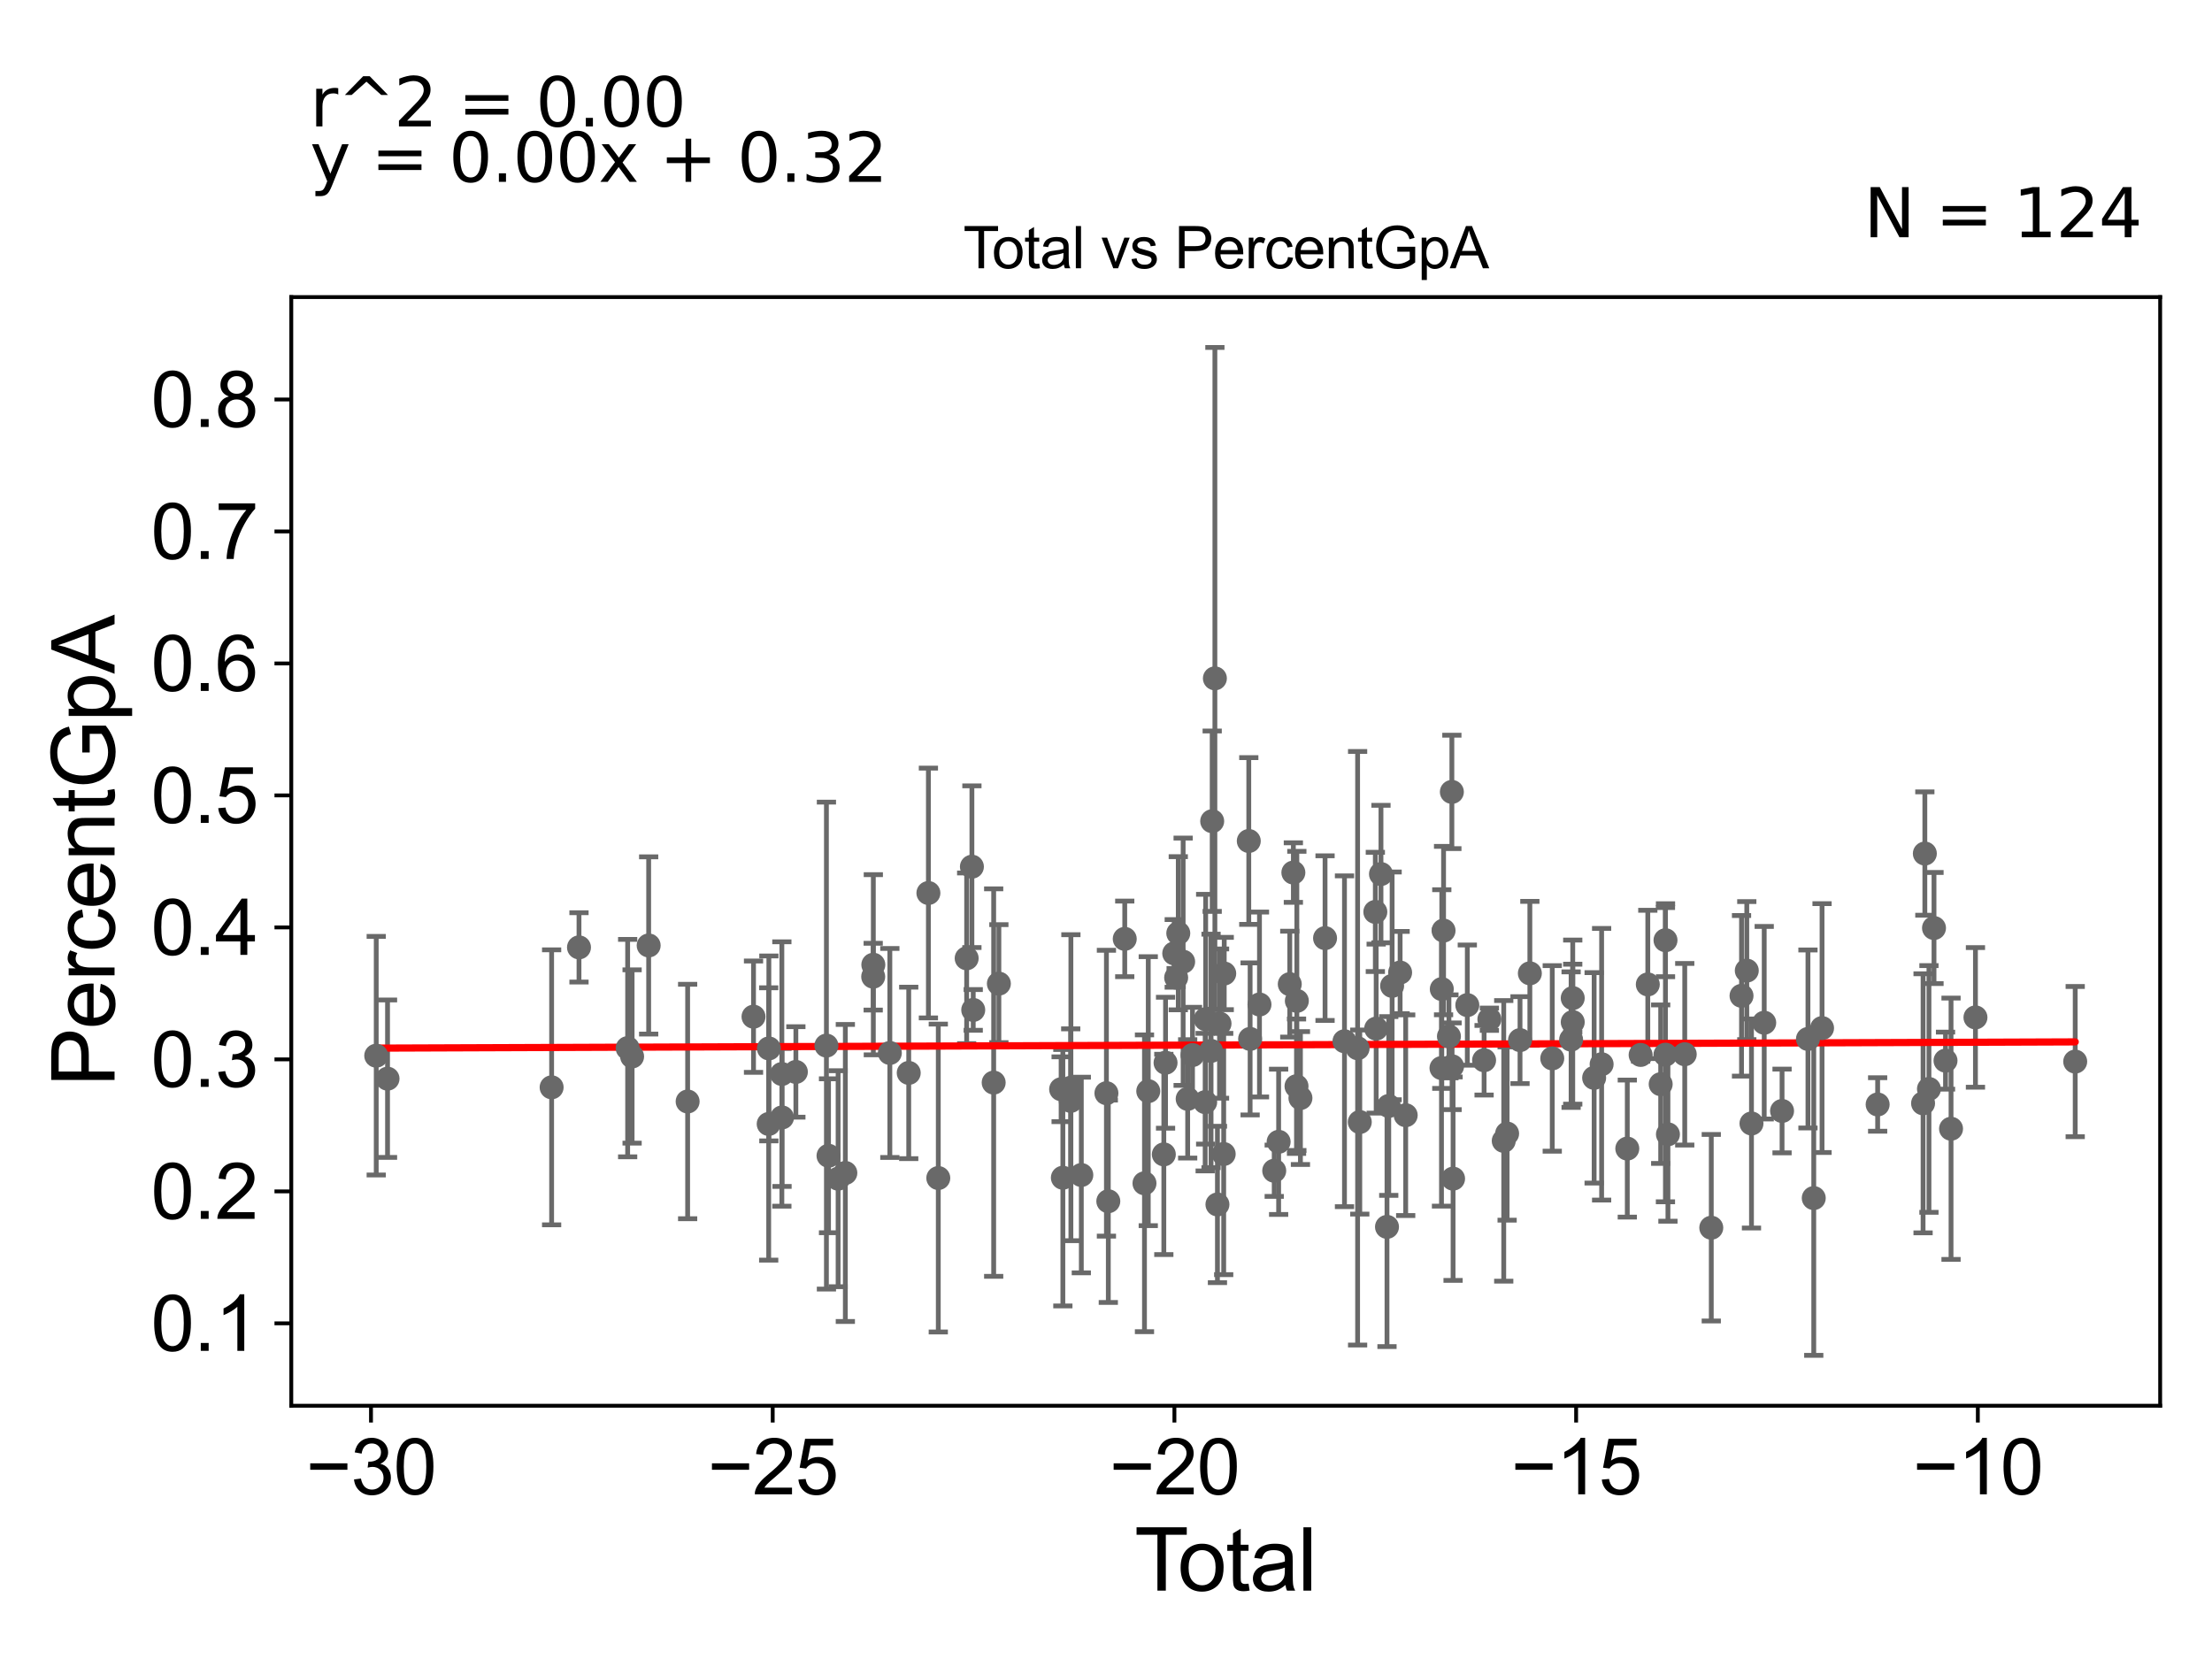 <?xml version="1.0" encoding="utf-8" standalone="no"?>
<!DOCTYPE svg PUBLIC "-//W3C//DTD SVG 1.1//EN"
  "http://www.w3.org/Graphics/SVG/1.1/DTD/svg11.dtd">
<svg xmlns:xlink="http://www.w3.org/1999/xlink" width="460.8pt" height="345.6pt" viewBox="0 0 460.8 345.6" xmlns="http://www.w3.org/2000/svg" version="1.1">
 <defs>
  <style type="text/css">*{stroke-linejoin: round; stroke-linecap: butt}</style>
 </defs>
 <g id="figure_1">
  <g id="patch_1">
   <path d="M 0 345.6 
L 460.8 345.6 
L 460.8 0 
L 0 0 
z
" style="fill: #ffffff"/>
  </g>
  <g id="axes_1">
   <g id="patch_2">
    <path d="M 60.68 292.84 
L 450 292.84 
L 450 61.886 
L 60.68 61.886 
z
" style="fill: #ffffff"/>
   </g>
   <g id="PathCollection_1">
    <defs>
     <path id="m6792b9eaa7" d="M 0 1.118 
C 0.297 1.118 0.581 1 0.791 0.791 
C 1 0.581 1.118 0.297 1.118 0 
C 1.118 -0.297 1 -0.581 0.791 -0.791 
C 0.581 -1 0.297 -1.118 0 -1.118 
C -0.297 -1.118 -0.581 -1 -0.791 -0.791 
C -1 -0.581 -1.118 -0.297 -1.118 0 
C -1.118 0.297 -1 0.581 -0.791 0.791 
C -0.581 1 -0.297 1.118 0 1.118 
z
" style="stroke: #696969"/>
    </defs>
    <g clip-path="url(#p3a40680f0a)">
     <use xlink:href="#m6792b9eaa7" x="300.352" y="206.042" style="fill: #696969; stroke: #696969"/>
     <use xlink:href="#m6792b9eaa7" x="300.72" y="193.857" style="fill: #696969; stroke: #696969"/>
     <use xlink:href="#m6792b9eaa7" x="301.841" y="215.894" style="fill: #696969; stroke: #696969"/>
     <use xlink:href="#m6792b9eaa7" x="350.963" y="219.621" style="fill: #696969; stroke: #696969"/>
     <use xlink:href="#m6792b9eaa7" x="302.494" y="222.125" style="fill: #696969; stroke: #696969"/>
     <use xlink:href="#m6792b9eaa7" x="402.889" y="193.325" style="fill: #696969; stroke: #696969"/>
     <use xlink:href="#m6792b9eaa7" x="305.669" y="209.381" style="fill: #696969; stroke: #696969"/>
     <use xlink:href="#m6792b9eaa7" x="401.836" y="226.851" style="fill: #696969; stroke: #696969"/>
     <use xlink:href="#m6792b9eaa7" x="309.164" y="220.869" style="fill: #696969; stroke: #696969"/>
     <use xlink:href="#m6792b9eaa7" x="302.451" y="164.971" style="fill: #696969; stroke: #696969"/>
     <use xlink:href="#m6792b9eaa7" x="302.702" y="245.536" style="fill: #696969; stroke: #696969"/>
     <use xlink:href="#m6792b9eaa7" x="300.288" y="222.494" style="fill: #696969; stroke: #696969"/>
     <use xlink:href="#m6792b9eaa7" x="400.981" y="177.81" style="fill: #696969; stroke: #696969"/>
     <use xlink:href="#m6792b9eaa7" x="292.832" y="232.32" style="fill: #696969; stroke: #696969"/>
     <use xlink:href="#m6792b9eaa7" x="291.669" y="202.599" style="fill: #696969; stroke: #696969"/>
     <use xlink:href="#m6792b9eaa7" x="290.003" y="205.376" style="fill: #696969; stroke: #696969"/>
     <use xlink:href="#m6792b9eaa7" x="289.301" y="230.397" style="fill: #696969; stroke: #696969"/>
     <use xlink:href="#m6792b9eaa7" x="406.437" y="235.137" style="fill: #696969; stroke: #696969"/>
     <use xlink:href="#m6792b9eaa7" x="411.524" y="211.945" style="fill: #696969; stroke: #696969"/>
     <use xlink:href="#m6792b9eaa7" x="288.936" y="255.581" style="fill: #696969; stroke: #696969"/>
     <use xlink:href="#m6792b9eaa7" x="287.682" y="182.079" style="fill: #696969; stroke: #696969"/>
     <use xlink:href="#m6792b9eaa7" x="286.681" y="214.278" style="fill: #696969; stroke: #696969"/>
     <use xlink:href="#m6792b9eaa7" x="286.507" y="189.967" style="fill: #696969; stroke: #696969"/>
     <use xlink:href="#m6792b9eaa7" x="283.267" y="233.741" style="fill: #696969; stroke: #696969"/>
     <use xlink:href="#m6792b9eaa7" x="405.287" y="220.952" style="fill: #696969; stroke: #696969"/>
     <use xlink:href="#m6792b9eaa7" x="310.265" y="212.328" style="fill: #696969; stroke: #696969"/>
     <use xlink:href="#m6792b9eaa7" x="313.257" y="237.664" style="fill: #696969; stroke: #696969"/>
     <use xlink:href="#m6792b9eaa7" x="391.148" y="230.081" style="fill: #696969; stroke: #696969"/>
     <use xlink:href="#m6792b9eaa7" x="362.791" y="207.447" style="fill: #696969; stroke: #696969"/>
     <use xlink:href="#m6792b9eaa7" x="363.888" y="202.195" style="fill: #696969; stroke: #696969"/>
     <use xlink:href="#m6792b9eaa7" x="347.462" y="236.299" style="fill: #696969; stroke: #696969"/>
     <use xlink:href="#m6792b9eaa7" x="346.955" y="195.864" style="fill: #696969; stroke: #696969"/>
     <use xlink:href="#m6792b9eaa7" x="364.865" y="234.043" style="fill: #696969; stroke: #696969"/>
     <use xlink:href="#m6792b9eaa7" x="367.519" y="213.053" style="fill: #696969; stroke: #696969"/>
     <use xlink:href="#m6792b9eaa7" x="346.942" y="219.712" style="fill: #696969; stroke: #696969"/>
     <use xlink:href="#m6792b9eaa7" x="345.951" y="225.854" style="fill: #696969; stroke: #696969"/>
     <use xlink:href="#m6792b9eaa7" x="371.235" y="231.434" style="fill: #696969; stroke: #696969"/>
     <use xlink:href="#m6792b9eaa7" x="343.268" y="205.074" style="fill: #696969; stroke: #696969"/>
     <use xlink:href="#m6792b9eaa7" x="341.773" y="219.763" style="fill: #696969; stroke: #696969"/>
     <use xlink:href="#m6792b9eaa7" x="376.631" y="216.435" style="fill: #696969; stroke: #696969"/>
     <use xlink:href="#m6792b9eaa7" x="377.838" y="249.581" style="fill: #696969; stroke: #696969"/>
     <use xlink:href="#m6792b9eaa7" x="282.815" y="218.368" style="fill: #696969; stroke: #696969"/>
     <use xlink:href="#m6792b9eaa7" x="333.648" y="221.7" style="fill: #696969; stroke: #696969"/>
     <use xlink:href="#m6792b9eaa7" x="332.088" y="224.537" style="fill: #696969; stroke: #696969"/>
     <use xlink:href="#m6792b9eaa7" x="327.631" y="212.922" style="fill: #696969; stroke: #696969"/>
     <use xlink:href="#m6792b9eaa7" x="327.628" y="207.921" style="fill: #696969; stroke: #696969"/>
     <use xlink:href="#m6792b9eaa7" x="327.289" y="216.576" style="fill: #696969; stroke: #696969"/>
     <use xlink:href="#m6792b9eaa7" x="379.566" y="214.166" style="fill: #696969; stroke: #696969"/>
     <use xlink:href="#m6792b9eaa7" x="323.363" y="220.485" style="fill: #696969; stroke: #696969"/>
     <use xlink:href="#m6792b9eaa7" x="318.697" y="202.763" style="fill: #696969; stroke: #696969"/>
     <use xlink:href="#m6792b9eaa7" x="316.647" y="216.675" style="fill: #696969; stroke: #696969"/>
     <use xlink:href="#m6792b9eaa7" x="313.96" y="236.139" style="fill: #696969; stroke: #696969"/>
     <use xlink:href="#m6792b9eaa7" x="356.49" y="255.756" style="fill: #696969; stroke: #696969"/>
     <use xlink:href="#m6792b9eaa7" x="400.611" y="229.843" style="fill: #696969; stroke: #696969"/>
     <use xlink:href="#m6792b9eaa7" x="338.995" y="239.272" style="fill: #696969; stroke: #696969"/>
     <use xlink:href="#m6792b9eaa7" x="266.363" y="237.859" style="fill: #696969; stroke: #696969"/>
     <use xlink:href="#m6792b9eaa7" x="276.033" y="195.428" style="fill: #696969; stroke: #696969"/>
     <use xlink:href="#m6792b9eaa7" x="223.088" y="226.587" style="fill: #696969; stroke: #696969"/>
     <use xlink:href="#m6792b9eaa7" x="223.05" y="229.339" style="fill: #696969; stroke: #696969"/>
     <use xlink:href="#m6792b9eaa7" x="221.413" y="245.343" style="fill: #696969; stroke: #696969"/>
     <use xlink:href="#m6792b9eaa7" x="221.052" y="226.909" style="fill: #696969; stroke: #696969"/>
     <use xlink:href="#m6792b9eaa7" x="208.084" y="204.907" style="fill: #696969; stroke: #696969"/>
     <use xlink:href="#m6792b9eaa7" x="207.001" y="225.524" style="fill: #696969; stroke: #696969"/>
     <use xlink:href="#m6792b9eaa7" x="202.742" y="210.388" style="fill: #696969; stroke: #696969"/>
     <use xlink:href="#m6792b9eaa7" x="202.467" y="180.548" style="fill: #696969; stroke: #696969"/>
     <use xlink:href="#m6792b9eaa7" x="201.374" y="199.632" style="fill: #696969; stroke: #696969"/>
     <use xlink:href="#m6792b9eaa7" x="114.914" y="226.51" style="fill: #696969; stroke: #696969"/>
     <use xlink:href="#m6792b9eaa7" x="120.615" y="197.357" style="fill: #696969; stroke: #696969"/>
     <use xlink:href="#m6792b9eaa7" x="195.463" y="245.408" style="fill: #696969; stroke: #696969"/>
     <use xlink:href="#m6792b9eaa7" x="193.403" y="186.031" style="fill: #696969; stroke: #696969"/>
     <use xlink:href="#m6792b9eaa7" x="189.305" y="223.506" style="fill: #696969; stroke: #696969"/>
     <use xlink:href="#m6792b9eaa7" x="225.258" y="244.778" style="fill: #696969; stroke: #696969"/>
     <use xlink:href="#m6792b9eaa7" x="185.372" y="219.353" style="fill: #696969; stroke: #696969"/>
     <use xlink:href="#m6792b9eaa7" x="181.903" y="203.46" style="fill: #696969; stroke: #696969"/>
     <use xlink:href="#m6792b9eaa7" x="176.1" y="244.349" style="fill: #696969; stroke: #696969"/>
     <use xlink:href="#m6792b9eaa7" x="174.594" y="245.547" style="fill: #696969; stroke: #696969"/>
     <use xlink:href="#m6792b9eaa7" x="172.596" y="240.768" style="fill: #696969; stroke: #696969"/>
     <use xlink:href="#m6792b9eaa7" x="172.159" y="217.818" style="fill: #696969; stroke: #696969"/>
     <use xlink:href="#m6792b9eaa7" x="165.795" y="223.304" style="fill: #696969; stroke: #696969"/>
     <use xlink:href="#m6792b9eaa7" x="130.752" y="218.341" style="fill: #696969; stroke: #696969"/>
     <use xlink:href="#m6792b9eaa7" x="131.679" y="220.085" style="fill: #696969; stroke: #696969"/>
     <use xlink:href="#m6792b9eaa7" x="162.913" y="232.783" style="fill: #696969; stroke: #696969"/>
     <use xlink:href="#m6792b9eaa7" x="162.877" y="223.736" style="fill: #696969; stroke: #696969"/>
     <use xlink:href="#m6792b9eaa7" x="135.129" y="196.956" style="fill: #696969; stroke: #696969"/>
     <use xlink:href="#m6792b9eaa7" x="160.169" y="218.408" style="fill: #696969; stroke: #696969"/>
     <use xlink:href="#m6792b9eaa7" x="160.133" y="234.142" style="fill: #696969; stroke: #696969"/>
     <use xlink:href="#m6792b9eaa7" x="156.972" y="211.793" style="fill: #696969; stroke: #696969"/>
     <use xlink:href="#m6792b9eaa7" x="181.93" y="200.973" style="fill: #696969; stroke: #696969"/>
     <use xlink:href="#m6792b9eaa7" x="230.488" y="227.734" style="fill: #696969; stroke: #696969"/>
     <use xlink:href="#m6792b9eaa7" x="230.881" y="250.241" style="fill: #696969; stroke: #696969"/>
     <use xlink:href="#m6792b9eaa7" x="234.305" y="195.583" style="fill: #696969; stroke: #696969"/>
     <use xlink:href="#m6792b9eaa7" x="270.905" y="228.744" style="fill: #696969; stroke: #696969"/>
     <use xlink:href="#m6792b9eaa7" x="270.157" y="208.501" style="fill: #696969; stroke: #696969"/>
     <use xlink:href="#m6792b9eaa7" x="270.088" y="226.279" style="fill: #696969; stroke: #696969"/>
     <use xlink:href="#m6792b9eaa7" x="269.432" y="181.772" style="fill: #696969; stroke: #696969"/>
     <use xlink:href="#m6792b9eaa7" x="268.684" y="205.013" style="fill: #696969; stroke: #696969"/>
     <use xlink:href="#m6792b9eaa7" x="143.248" y="229.463" style="fill: #696969; stroke: #696969"/>
     <use xlink:href="#m6792b9eaa7" x="265.444" y="243.888" style="fill: #696969; stroke: #696969"/>
     <use xlink:href="#m6792b9eaa7" x="262.373" y="209.255" style="fill: #696969; stroke: #696969"/>
     <use xlink:href="#m6792b9eaa7" x="260.423" y="216.427" style="fill: #696969; stroke: #696969"/>
     <use xlink:href="#m6792b9eaa7" x="260.145" y="175.196" style="fill: #696969; stroke: #696969"/>
     <use xlink:href="#m6792b9eaa7" x="255.03" y="202.801" style="fill: #696969; stroke: #696969"/>
     <use xlink:href="#m6792b9eaa7" x="254.918" y="240.402" style="fill: #696969; stroke: #696969"/>
     <use xlink:href="#m6792b9eaa7" x="254.05" y="213.228" style="fill: #696969; stroke: #696969"/>
     <use xlink:href="#m6792b9eaa7" x="253.616" y="250.909" style="fill: #696969; stroke: #696969"/>
     <use xlink:href="#m6792b9eaa7" x="253.084" y="141.314" style="fill: #696969; stroke: #696969"/>
     <use xlink:href="#m6792b9eaa7" x="252.522" y="171.07" style="fill: #696969; stroke: #696969"/>
     <use xlink:href="#m6792b9eaa7" x="252.286" y="218.926" style="fill: #696969; stroke: #696969"/>
     <use xlink:href="#m6792b9eaa7" x="80.73" y="224.708" style="fill: #696969; stroke: #696969"/>
     <use xlink:href="#m6792b9eaa7" x="432.304" y="221.148" style="fill: #696969; stroke: #696969"/>
     <use xlink:href="#m6792b9eaa7" x="239.204" y="227.306" style="fill: #696969; stroke: #696969"/>
     <use xlink:href="#m6792b9eaa7" x="78.376" y="219.922" style="fill: #696969; stroke: #696969"/>
     <use xlink:href="#m6792b9eaa7" x="242.446" y="240.481" style="fill: #696969; stroke: #696969"/>
     <use xlink:href="#m6792b9eaa7" x="242.806" y="221.389" style="fill: #696969; stroke: #696969"/>
     <use xlink:href="#m6792b9eaa7" x="280.08" y="216.913" style="fill: #696969; stroke: #696969"/>
     <use xlink:href="#m6792b9eaa7" x="244.615" y="198.61" style="fill: #696969; stroke: #696969"/>
     <use xlink:href="#m6792b9eaa7" x="245.457" y="194.411" style="fill: #696969; stroke: #696969"/>
     <use xlink:href="#m6792b9eaa7" x="246.471" y="200.345" style="fill: #696969; stroke: #696969"/>
     <use xlink:href="#m6792b9eaa7" x="247.414" y="228.914" style="fill: #696969; stroke: #696969"/>
     <use xlink:href="#m6792b9eaa7" x="248.419" y="219.792" style="fill: #696969; stroke: #696969"/>
     <use xlink:href="#m6792b9eaa7" x="251.062" y="229.597" style="fill: #696969; stroke: #696969"/>
     <use xlink:href="#m6792b9eaa7" x="251.163" y="212.316" style="fill: #696969; stroke: #696969"/>
     <use xlink:href="#m6792b9eaa7" x="245.014" y="203.657" style="fill: #696969; stroke: #696969"/>
     <use xlink:href="#m6792b9eaa7" x="238.416" y="246.502" style="fill: #696969; stroke: #696969"/>
    </g>
   </g>
   <g id="matplotlib.axis_1">
    <g id="xtick_1">
     <g id="line2d_1">
      <defs>
       <path id="m9f5f6f6701" d="M 0 0 
L 0 3.5 
" style="stroke: #000000; stroke-width: 0.8"/>
      </defs>
      <g>
       <use xlink:href="#m9f5f6f6701" x="77.285" y="292.84" style="stroke: #000000; stroke-width: 0.8"/>
      </g>
     </g>
     <g id="text_1">
      <!-- −30 -->
      <g transform="translate(63.715 311.293)scale(0.16 -0.16)">
       <defs>
        <path id="ArialMT-2212" d="M 3381 1997 
L 356 1997 
L 356 2522 
L 3381 2522 
L 3381 1997 
z
" transform="scale(0.016)"/>
        <path id="ArialMT-33" d="M 269 1209 
L 831 1284 
Q 928 806 1161 595 
Q 1394 384 1728 384 
Q 2125 384 2398 659 
Q 2672 934 2672 1341 
Q 2672 1728 2419 1979 
Q 2166 2231 1775 2231 
Q 1616 2231 1378 2169 
L 1441 2663 
Q 1497 2656 1531 2656 
Q 1891 2656 2178 2843 
Q 2466 3031 2466 3422 
Q 2466 3731 2256 3934 
Q 2047 4138 1716 4138 
Q 1388 4138 1169 3931 
Q 950 3725 888 3313 
L 325 3413 
Q 428 3978 793 4289 
Q 1159 4600 1703 4600 
Q 2078 4600 2393 4439 
Q 2709 4278 2876 4000 
Q 3044 3722 3044 3409 
Q 3044 3113 2884 2869 
Q 2725 2625 2413 2481 
Q 2819 2388 3044 2092 
Q 3269 1797 3269 1353 
Q 3269 753 2831 336 
Q 2394 -81 1725 -81 
Q 1122 -81 723 278 
Q 325 638 269 1209 
z
" transform="scale(0.016)"/>
        <path id="ArialMT-30" d="M 266 2259 
Q 266 3072 433 3567 
Q 600 4063 929 4331 
Q 1259 4600 1759 4600 
Q 2128 4600 2406 4451 
Q 2684 4303 2865 4023 
Q 3047 3744 3150 3342 
Q 3253 2941 3253 2259 
Q 3253 1453 3087 958 
Q 2922 463 2592 192 
Q 2263 -78 1759 -78 
Q 1097 -78 719 397 
Q 266 969 266 2259 
z
M 844 2259 
Q 844 1131 1108 757 
Q 1372 384 1759 384 
Q 2147 384 2411 759 
Q 2675 1134 2675 2259 
Q 2675 3391 2411 3762 
Q 2147 4134 1753 4134 
Q 1366 4134 1134 3806 
Q 844 3388 844 2259 
z
" transform="scale(0.016)"/>
       </defs>
       <use xlink:href="#ArialMT-2212"/>
       <use xlink:href="#ArialMT-33" x="58.398"/>
       <use xlink:href="#ArialMT-30" x="114.014"/>
      </g>
     </g>
    </g>
    <g id="xtick_2">
     <g id="line2d_2">
      <g>
       <use xlink:href="#m9f5f6f6701" x="160.969" y="292.84" style="stroke: #000000; stroke-width: 0.8"/>
      </g>
     </g>
     <g id="text_2">
      <!-- −25 -->
      <g transform="translate(147.399 311.293)scale(0.16 -0.16)">
       <defs>
        <path id="ArialMT-32" d="M 3222 541 
L 3222 0 
L 194 0 
Q 188 203 259 391 
Q 375 700 629 1000 
Q 884 1300 1366 1694 
Q 2113 2306 2375 2664 
Q 2638 3022 2638 3341 
Q 2638 3675 2398 3904 
Q 2159 4134 1775 4134 
Q 1369 4134 1125 3890 
Q 881 3647 878 3216 
L 300 3275 
Q 359 3922 746 4261 
Q 1134 4600 1788 4600 
Q 2447 4600 2831 4234 
Q 3216 3869 3216 3328 
Q 3216 3053 3103 2787 
Q 2991 2522 2730 2228 
Q 2469 1934 1863 1422 
Q 1356 997 1212 845 
Q 1069 694 975 541 
L 3222 541 
z
" transform="scale(0.016)"/>
        <path id="ArialMT-35" d="M 266 1200 
L 856 1250 
Q 922 819 1161 601 
Q 1400 384 1738 384 
Q 2144 384 2425 690 
Q 2706 997 2706 1503 
Q 2706 1984 2436 2262 
Q 2166 2541 1728 2541 
Q 1456 2541 1237 2417 
Q 1019 2294 894 2097 
L 366 2166 
L 809 4519 
L 3088 4519 
L 3088 3981 
L 1259 3981 
L 1013 2750 
Q 1425 3038 1878 3038 
Q 2478 3038 2890 2622 
Q 3303 2206 3303 1553 
Q 3303 931 2941 478 
Q 2500 -78 1738 -78 
Q 1113 -78 717 272 
Q 322 622 266 1200 
z
" transform="scale(0.016)"/>
       </defs>
       <use xlink:href="#ArialMT-2212"/>
       <use xlink:href="#ArialMT-32" x="58.398"/>
       <use xlink:href="#ArialMT-35" x="114.014"/>
      </g>
     </g>
    </g>
    <g id="xtick_3">
     <g id="line2d_3">
      <g>
       <use xlink:href="#m9f5f6f6701" x="244.652" y="292.84" style="stroke: #000000; stroke-width: 0.8"/>
      </g>
     </g>
     <g id="text_3">
      <!-- −20 -->
      <g transform="translate(231.082 311.293)scale(0.16 -0.16)">
       <use xlink:href="#ArialMT-2212"/>
       <use xlink:href="#ArialMT-32" x="58.398"/>
       <use xlink:href="#ArialMT-30" x="114.014"/>
      </g>
     </g>
    </g>
    <g id="xtick_4">
     <g id="line2d_4">
      <g>
       <use xlink:href="#m9f5f6f6701" x="328.335" y="292.84" style="stroke: #000000; stroke-width: 0.8"/>
      </g>
     </g>
     <g id="text_4">
      <!-- −15 -->
      <g transform="translate(314.765 311.293)scale(0.16 -0.16)">
       <defs>
        <path id="ArialMT-31" d="M 2384 0 
L 1822 0 
L 1822 3584 
Q 1619 3391 1289 3197 
Q 959 3003 697 2906 
L 697 3450 
Q 1169 3672 1522 3987 
Q 1875 4303 2022 4600 
L 2384 4600 
L 2384 0 
z
" transform="scale(0.016)"/>
       </defs>
       <use xlink:href="#ArialMT-2212"/>
       <use xlink:href="#ArialMT-31" x="58.398"/>
       <use xlink:href="#ArialMT-35" x="114.014"/>
      </g>
     </g>
    </g>
    <g id="xtick_5">
     <g id="line2d_5">
      <g>
       <use xlink:href="#m9f5f6f6701" x="412.019" y="292.84" style="stroke: #000000; stroke-width: 0.8"/>
      </g>
     </g>
     <g id="text_5">
      <!-- −10 -->
      <g transform="translate(398.449 311.293)scale(0.16 -0.16)">
       <use xlink:href="#ArialMT-2212"/>
       <use xlink:href="#ArialMT-31" x="58.398"/>
       <use xlink:href="#ArialMT-30" x="114.014"/>
      </g>
     </g>
    </g>
    <g id="text_6">
     <!-- Total -->
     <g transform="translate(236.335 331.357)scale(0.18 -0.18)">
      <defs>
       <path id="ArialMT-54" d="M 1659 0 
L 1659 4041 
L 150 4041 
L 150 4581 
L 3781 4581 
L 3781 4041 
L 2266 4041 
L 2266 0 
L 1659 0 
z
" transform="scale(0.016)"/>
       <path id="ArialMT-6f" d="M 213 1659 
Q 213 2581 725 3025 
Q 1153 3394 1769 3394 
Q 2453 3394 2887 2945 
Q 3322 2497 3322 1706 
Q 3322 1066 3130 698 
Q 2938 331 2570 128 
Q 2203 -75 1769 -75 
Q 1072 -75 642 372 
Q 213 819 213 1659 
z
M 791 1659 
Q 791 1022 1069 705 
Q 1347 388 1769 388 
Q 2188 388 2466 706 
Q 2744 1025 2744 1678 
Q 2744 2294 2464 2611 
Q 2184 2928 1769 2928 
Q 1347 2928 1069 2612 
Q 791 2297 791 1659 
z
" transform="scale(0.016)"/>
       <path id="ArialMT-74" d="M 1650 503 
L 1731 6 
Q 1494 -44 1306 -44 
Q 1000 -44 831 53 
Q 663 150 594 308 
Q 525 466 525 972 
L 525 2881 
L 113 2881 
L 113 3319 
L 525 3319 
L 525 4141 
L 1084 4478 
L 1084 3319 
L 1650 3319 
L 1650 2881 
L 1084 2881 
L 1084 941 
Q 1084 700 1114 631 
Q 1144 563 1211 522 
Q 1278 481 1403 481 
Q 1497 481 1650 503 
z
" transform="scale(0.016)"/>
       <path id="ArialMT-61" d="M 2588 409 
Q 2275 144 1986 34 
Q 1697 -75 1366 -75 
Q 819 -75 525 192 
Q 231 459 231 875 
Q 231 1119 342 1320 
Q 453 1522 633 1644 
Q 813 1766 1038 1828 
Q 1203 1872 1538 1913 
Q 2219 1994 2541 2106 
Q 2544 2222 2544 2253 
Q 2544 2597 2384 2738 
Q 2169 2928 1744 2928 
Q 1347 2928 1158 2789 
Q 969 2650 878 2297 
L 328 2372 
Q 403 2725 575 2942 
Q 747 3159 1072 3276 
Q 1397 3394 1825 3394 
Q 2250 3394 2515 3294 
Q 2781 3194 2906 3042 
Q 3031 2891 3081 2659 
Q 3109 2516 3109 2141 
L 3109 1391 
Q 3109 606 3145 398 
Q 3181 191 3288 0 
L 2700 0 
Q 2613 175 2588 409 
z
M 2541 1666 
Q 2234 1541 1622 1453 
Q 1275 1403 1131 1340 
Q 988 1278 909 1158 
Q 831 1038 831 891 
Q 831 666 1001 516 
Q 1172 366 1500 366 
Q 1825 366 2078 508 
Q 2331 650 2450 897 
Q 2541 1088 2541 1459 
L 2541 1666 
z
" transform="scale(0.016)"/>
       <path id="ArialMT-6c" d="M 409 0 
L 409 4581 
L 972 4581 
L 972 0 
L 409 0 
z
" transform="scale(0.016)"/>
      </defs>
      <use xlink:href="#ArialMT-54"/>
      <use xlink:href="#ArialMT-6f" x="49.959"/>
      <use xlink:href="#ArialMT-74" x="105.574"/>
      <use xlink:href="#ArialMT-61" x="133.357"/>
      <use xlink:href="#ArialMT-6c" x="188.973"/>
     </g>
    </g>
   </g>
   <g id="matplotlib.axis_2">
    <g id="ytick_1">
     <g id="line2d_6">
      <defs>
       <path id="m87c145777e" d="M 0 0 
L -3.5 0 
" style="stroke: #000000; stroke-width: 0.8"/>
      </defs>
      <g>
       <use xlink:href="#m87c145777e" x="60.68" y="275.677" style="stroke: #000000; stroke-width: 0.8"/>
      </g>
     </g>
     <g id="text_7">
      <!-- 0.1 -->
      <g transform="translate(31.44 281.404)scale(0.16 -0.16)">
       <defs>
        <path id="ArialMT-2e" d="M 581 0 
L 581 641 
L 1222 641 
L 1222 0 
L 581 0 
z
" transform="scale(0.016)"/>
       </defs>
       <use xlink:href="#ArialMT-30"/>
       <use xlink:href="#ArialMT-2e" x="55.615"/>
       <use xlink:href="#ArialMT-31" x="83.398"/>
      </g>
     </g>
    </g>
    <g id="ytick_2">
     <g id="line2d_7">
      <g>
       <use xlink:href="#m87c145777e" x="60.68" y="248.183" style="stroke: #000000; stroke-width: 0.8"/>
      </g>
     </g>
     <g id="text_8">
      <!-- 0.2 -->
      <g transform="translate(31.44 253.909)scale(0.16 -0.16)">
       <use xlink:href="#ArialMT-30"/>
       <use xlink:href="#ArialMT-2e" x="55.615"/>
       <use xlink:href="#ArialMT-32" x="83.398"/>
      </g>
     </g>
    </g>
    <g id="ytick_3">
     <g id="line2d_8">
      <g>
       <use xlink:href="#m87c145777e" x="60.68" y="220.689" style="stroke: #000000; stroke-width: 0.8"/>
      </g>
     </g>
     <g id="text_9">
      <!-- 0.3 -->
      <g transform="translate(31.44 226.415)scale(0.16 -0.16)">
       <use xlink:href="#ArialMT-30"/>
       <use xlink:href="#ArialMT-2e" x="55.615"/>
       <use xlink:href="#ArialMT-33" x="83.398"/>
      </g>
     </g>
    </g>
    <g id="ytick_4">
     <g id="line2d_9">
      <g>
       <use xlink:href="#m87c145777e" x="60.68" y="193.195" style="stroke: #000000; stroke-width: 0.8"/>
      </g>
     </g>
     <g id="text_10">
      <!-- 0.4 -->
      <g transform="translate(31.44 198.921)scale(0.16 -0.16)">
       <defs>
        <path id="ArialMT-34" d="M 2069 0 
L 2069 1097 
L 81 1097 
L 81 1613 
L 2172 4581 
L 2631 4581 
L 2631 1613 
L 3250 1613 
L 3250 1097 
L 2631 1097 
L 2631 0 
L 2069 0 
z
M 2069 1613 
L 2069 3678 
L 634 1613 
L 2069 1613 
z
" transform="scale(0.016)"/>
       </defs>
       <use xlink:href="#ArialMT-30"/>
       <use xlink:href="#ArialMT-2e" x="55.615"/>
       <use xlink:href="#ArialMT-34" x="83.398"/>
      </g>
     </g>
    </g>
    <g id="ytick_5">
     <g id="line2d_10">
      <g>
       <use xlink:href="#m87c145777e" x="60.68" y="165.701" style="stroke: #000000; stroke-width: 0.8"/>
      </g>
     </g>
     <g id="text_11">
      <!-- 0.5 -->
      <g transform="translate(31.44 171.427)scale(0.16 -0.16)">
       <use xlink:href="#ArialMT-30"/>
       <use xlink:href="#ArialMT-2e" x="55.615"/>
       <use xlink:href="#ArialMT-35" x="83.398"/>
      </g>
     </g>
    </g>
    <g id="ytick_6">
     <g id="line2d_11">
      <g>
       <use xlink:href="#m87c145777e" x="60.68" y="138.207" style="stroke: #000000; stroke-width: 0.8"/>
      </g>
     </g>
     <g id="text_12">
      <!-- 0.6 -->
      <g transform="translate(31.44 143.933)scale(0.16 -0.16)">
       <defs>
        <path id="ArialMT-36" d="M 3184 3459 
L 2625 3416 
Q 2550 3747 2413 3897 
Q 2184 4138 1850 4138 
Q 1581 4138 1378 3988 
Q 1113 3794 959 3422 
Q 806 3050 800 2363 
Q 1003 2672 1297 2822 
Q 1591 2972 1913 2972 
Q 2475 2972 2870 2558 
Q 3266 2144 3266 1488 
Q 3266 1056 3080 686 
Q 2894 316 2569 119 
Q 2244 -78 1831 -78 
Q 1128 -78 684 439 
Q 241 956 241 2144 
Q 241 3472 731 4075 
Q 1159 4600 1884 4600 
Q 2425 4600 2770 4297 
Q 3116 3994 3184 3459 
z
M 888 1484 
Q 888 1194 1011 928 
Q 1134 663 1356 523 
Q 1578 384 1822 384 
Q 2178 384 2434 671 
Q 2691 959 2691 1453 
Q 2691 1928 2437 2201 
Q 2184 2475 1800 2475 
Q 1419 2475 1153 2201 
Q 888 1928 888 1484 
z
" transform="scale(0.016)"/>
       </defs>
       <use xlink:href="#ArialMT-30"/>
       <use xlink:href="#ArialMT-2e" x="55.615"/>
       <use xlink:href="#ArialMT-36" x="83.398"/>
      </g>
     </g>
    </g>
    <g id="ytick_7">
     <g id="line2d_12">
      <g>
       <use xlink:href="#m87c145777e" x="60.68" y="110.713" style="stroke: #000000; stroke-width: 0.8"/>
      </g>
     </g>
     <g id="text_13">
      <!-- 0.7 -->
      <g transform="translate(31.44 116.439)scale(0.16 -0.16)">
       <defs>
        <path id="ArialMT-37" d="M 303 3981 
L 303 4522 
L 3269 4522 
L 3269 4084 
Q 2831 3619 2401 2847 
Q 1972 2075 1738 1259 
Q 1569 684 1522 0 
L 944 0 
Q 953 541 1156 1306 
Q 1359 2072 1739 2783 
Q 2119 3494 2547 3981 
L 303 3981 
z
" transform="scale(0.016)"/>
       </defs>
       <use xlink:href="#ArialMT-30"/>
       <use xlink:href="#ArialMT-2e" x="55.615"/>
       <use xlink:href="#ArialMT-37" x="83.398"/>
      </g>
     </g>
    </g>
    <g id="ytick_8">
     <g id="line2d_13">
      <g>
       <use xlink:href="#m87c145777e" x="60.68" y="83.219" style="stroke: #000000; stroke-width: 0.8"/>
      </g>
     </g>
     <g id="text_14">
      <!-- 0.8 -->
      <g transform="translate(31.44 88.945)scale(0.16 -0.16)">
       <defs>
        <path id="ArialMT-38" d="M 1131 2484 
Q 781 2613 612 2850 
Q 444 3088 444 3419 
Q 444 3919 803 4259 
Q 1163 4600 1759 4600 
Q 2359 4600 2725 4251 
Q 3091 3903 3091 3403 
Q 3091 3084 2923 2848 
Q 2756 2613 2416 2484 
Q 2838 2347 3058 2040 
Q 3278 1734 3278 1309 
Q 3278 722 2862 322 
Q 2447 -78 1769 -78 
Q 1091 -78 675 323 
Q 259 725 259 1325 
Q 259 1772 486 2073 
Q 713 2375 1131 2484 
z
M 1019 3438 
Q 1019 3113 1228 2906 
Q 1438 2700 1772 2700 
Q 2097 2700 2305 2904 
Q 2513 3109 2513 3406 
Q 2513 3716 2298 3927 
Q 2084 4138 1766 4138 
Q 1444 4138 1231 3931 
Q 1019 3725 1019 3438 
z
M 838 1322 
Q 838 1081 952 856 
Q 1066 631 1291 507 
Q 1516 384 1775 384 
Q 2178 384 2440 643 
Q 2703 903 2703 1303 
Q 2703 1709 2433 1975 
Q 2163 2241 1756 2241 
Q 1359 2241 1098 1978 
Q 838 1716 838 1322 
z
" transform="scale(0.016)"/>
       </defs>
       <use xlink:href="#ArialMT-30"/>
       <use xlink:href="#ArialMT-2e" x="55.615"/>
       <use xlink:href="#ArialMT-38" x="83.398"/>
      </g>
     </g>
    </g>
    <g id="text_15">
     <!-- PercentGpA -->
     <g transform="translate(23.863 226.386)rotate(-90)scale(0.18 -0.18)">
      <defs>
       <path id="ArialMT-50" d="M 494 0 
L 494 4581 
L 2222 4581 
Q 2678 4581 2919 4538 
Q 3256 4481 3484 4323 
Q 3713 4166 3852 3881 
Q 3991 3597 3991 3256 
Q 3991 2672 3619 2267 
Q 3247 1863 2275 1863 
L 1100 1863 
L 1100 0 
L 494 0 
z
M 1100 2403 
L 2284 2403 
Q 2872 2403 3119 2622 
Q 3366 2841 3366 3238 
Q 3366 3525 3220 3729 
Q 3075 3934 2838 4000 
Q 2684 4041 2272 4041 
L 1100 4041 
L 1100 2403 
z
" transform="scale(0.016)"/>
       <path id="ArialMT-65" d="M 2694 1069 
L 3275 997 
Q 3138 488 2766 206 
Q 2394 -75 1816 -75 
Q 1088 -75 661 373 
Q 234 822 234 1631 
Q 234 2469 665 2931 
Q 1097 3394 1784 3394 
Q 2450 3394 2872 2941 
Q 3294 2488 3294 1666 
Q 3294 1616 3291 1516 
L 816 1516 
Q 847 969 1125 678 
Q 1403 388 1819 388 
Q 2128 388 2347 550 
Q 2566 713 2694 1069 
z
M 847 1978 
L 2700 1978 
Q 2663 2397 2488 2606 
Q 2219 2931 1791 2931 
Q 1403 2931 1139 2672 
Q 875 2413 847 1978 
z
" transform="scale(0.016)"/>
       <path id="ArialMT-72" d="M 416 0 
L 416 3319 
L 922 3319 
L 922 2816 
Q 1116 3169 1280 3281 
Q 1444 3394 1641 3394 
Q 1925 3394 2219 3213 
L 2025 2691 
Q 1819 2813 1613 2813 
Q 1428 2813 1281 2702 
Q 1134 2591 1072 2394 
Q 978 2094 978 1738 
L 978 0 
L 416 0 
z
" transform="scale(0.016)"/>
       <path id="ArialMT-63" d="M 2588 1216 
L 3141 1144 
Q 3050 572 2676 248 
Q 2303 -75 1759 -75 
Q 1078 -75 664 370 
Q 250 816 250 1647 
Q 250 2184 428 2587 
Q 606 2991 970 3192 
Q 1334 3394 1763 3394 
Q 2303 3394 2647 3120 
Q 2991 2847 3088 2344 
L 2541 2259 
Q 2463 2594 2264 2762 
Q 2066 2931 1784 2931 
Q 1359 2931 1093 2626 
Q 828 2322 828 1663 
Q 828 994 1084 691 
Q 1341 388 1753 388 
Q 2084 388 2306 591 
Q 2528 794 2588 1216 
z
" transform="scale(0.016)"/>
       <path id="ArialMT-6e" d="M 422 0 
L 422 3319 
L 928 3319 
L 928 2847 
Q 1294 3394 1984 3394 
Q 2284 3394 2536 3286 
Q 2788 3178 2913 3003 
Q 3038 2828 3088 2588 
Q 3119 2431 3119 2041 
L 3119 0 
L 2556 0 
L 2556 2019 
Q 2556 2363 2490 2533 
Q 2425 2703 2258 2804 
Q 2091 2906 1866 2906 
Q 1506 2906 1245 2678 
Q 984 2450 984 1813 
L 984 0 
L 422 0 
z
" transform="scale(0.016)"/>
       <path id="ArialMT-47" d="M 2638 1797 
L 2638 2334 
L 4578 2338 
L 4578 638 
Q 4131 281 3656 101 
Q 3181 -78 2681 -78 
Q 2006 -78 1454 211 
Q 903 500 622 1047 
Q 341 1594 341 2269 
Q 341 2938 620 3517 
Q 900 4097 1425 4378 
Q 1950 4659 2634 4659 
Q 3131 4659 3532 4498 
Q 3934 4338 4162 4050 
Q 4391 3763 4509 3300 
L 3963 3150 
Q 3859 3500 3706 3700 
Q 3553 3900 3268 4020 
Q 2984 4141 2638 4141 
Q 2222 4141 1919 4014 
Q 1616 3888 1430 3681 
Q 1244 3475 1141 3228 
Q 966 2803 966 2306 
Q 966 1694 1177 1281 
Q 1388 869 1791 669 
Q 2194 469 2647 469 
Q 3041 469 3416 620 
Q 3791 772 3984 944 
L 3984 1797 
L 2638 1797 
z
" transform="scale(0.016)"/>
       <path id="ArialMT-70" d="M 422 -1272 
L 422 3319 
L 934 3319 
L 934 2888 
Q 1116 3141 1344 3267 
Q 1572 3394 1897 3394 
Q 2322 3394 2647 3175 
Q 2972 2956 3137 2557 
Q 3303 2159 3303 1684 
Q 3303 1175 3120 767 
Q 2938 359 2589 142 
Q 2241 -75 1856 -75 
Q 1575 -75 1351 44 
Q 1128 163 984 344 
L 984 -1272 
L 422 -1272 
z
M 931 1641 
Q 931 1000 1190 694 
Q 1450 388 1819 388 
Q 2194 388 2461 705 
Q 2728 1022 2728 1688 
Q 2728 2322 2467 2637 
Q 2206 2953 1844 2953 
Q 1484 2953 1207 2617 
Q 931 2281 931 1641 
z
" transform="scale(0.016)"/>
       <path id="ArialMT-41" d="M -9 0 
L 1750 4581 
L 2403 4581 
L 4278 0 
L 3588 0 
L 3053 1388 
L 1138 1388 
L 634 0 
L -9 0 
z
M 1313 1881 
L 2866 1881 
L 2388 3150 
Q 2169 3728 2063 4100 
Q 1975 3659 1816 3225 
L 1313 1881 
z
" transform="scale(0.016)"/>
      </defs>
      <use xlink:href="#ArialMT-50"/>
      <use xlink:href="#ArialMT-65" x="66.699"/>
      <use xlink:href="#ArialMT-72" x="122.314"/>
      <use xlink:href="#ArialMT-63" x="155.615"/>
      <use xlink:href="#ArialMT-65" x="205.615"/>
      <use xlink:href="#ArialMT-6e" x="261.23"/>
      <use xlink:href="#ArialMT-74" x="316.846"/>
      <use xlink:href="#ArialMT-47" x="344.629"/>
      <use xlink:href="#ArialMT-70" x="422.412"/>
      <use xlink:href="#ArialMT-41" x="478.027"/>
     </g>
    </g>
   </g>
   <g id="LineCollection_1">
    <path d="M 300.352 226.736 
L 300.352 185.349 
" clip-path="url(#p3a40680f0a)" style="fill: none; stroke: #696969"/>
    <path d="M 300.72 211.396 
L 300.72 176.318 
" clip-path="url(#p3a40680f0a)" style="fill: none; stroke: #696969"/>
    <path d="M 301.841 224.538 
L 301.841 207.249 
" clip-path="url(#p3a40680f0a)" style="fill: none; stroke: #696969"/>
    <path d="M 350.963 238.534 
L 350.963 200.709 
" clip-path="url(#p3a40680f0a)" style="fill: none; stroke: #696969"/>
    <path d="M 302.494 231.158 
L 302.494 213.091 
" clip-path="url(#p3a40680f0a)" style="fill: none; stroke: #696969"/>
    <path d="M 402.889 204.899 
L 402.889 181.752 
" clip-path="url(#p3a40680f0a)" style="fill: none; stroke: #696969"/>
    <path d="M 305.669 221.901 
L 305.669 196.861 
" clip-path="url(#p3a40680f0a)" style="fill: none; stroke: #696969"/>
    <path d="M 401.836 252.545 
L 401.836 201.156 
" clip-path="url(#p3a40680f0a)" style="fill: none; stroke: #696969"/>
    <path d="M 309.164 228.113 
L 309.164 213.625 
" clip-path="url(#p3a40680f0a)" style="fill: none; stroke: #696969"/>
    <path d="M 302.451 176.784 
L 302.451 153.157 
" clip-path="url(#p3a40680f0a)" style="fill: none; stroke: #696969"/>
    <path d="M 302.702 266.726 
L 302.702 224.346 
" clip-path="url(#p3a40680f0a)" style="fill: none; stroke: #696969"/>
    <path d="M 300.288 251.258 
L 300.288 193.73 
" clip-path="url(#p3a40680f0a)" style="fill: none; stroke: #696969"/>
    <path d="M 400.981 190.658 
L 400.981 164.961 
" clip-path="url(#p3a40680f0a)" style="fill: none; stroke: #696969"/>
    <path d="M 292.832 253.218 
L 292.832 211.423 
" clip-path="url(#p3a40680f0a)" style="fill: none; stroke: #696969"/>
    <path d="M 291.669 211.161 
L 291.669 194.037 
" clip-path="url(#p3a40680f0a)" style="fill: none; stroke: #696969"/>
    <path d="M 290.003 229.099 
L 290.003 181.654 
" clip-path="url(#p3a40680f0a)" style="fill: none; stroke: #696969"/>
    <path d="M 289.301 249.017 
L 289.301 211.777 
" clip-path="url(#p3a40680f0a)" style="fill: none; stroke: #696969"/>
    <path d="M 406.437 262.354 
L 406.437 207.92 
" clip-path="url(#p3a40680f0a)" style="fill: none; stroke: #696969"/>
    <path d="M 411.524 226.49 
L 411.524 197.4 
" clip-path="url(#p3a40680f0a)" style="fill: none; stroke: #696969"/>
    <path d="M 288.936 280.515 
L 288.936 230.647 
" clip-path="url(#p3a40680f0a)" style="fill: none; stroke: #696969"/>
    <path d="M 287.682 196.4 
L 287.682 167.759 
" clip-path="url(#p3a40680f0a)" style="fill: none; stroke: #696969"/>
    <path d="M 286.681 231.88 
L 286.681 196.675 
" clip-path="url(#p3a40680f0a)" style="fill: none; stroke: #696969"/>
    <path d="M 286.507 202.386 
L 286.507 177.548 
" clip-path="url(#p3a40680f0a)" style="fill: none; stroke: #696969"/>
    <path d="M 283.267 252.92 
L 283.267 214.563 
" clip-path="url(#p3a40680f0a)" style="fill: none; stroke: #696969"/>
    <path d="M 405.287 226.891 
L 405.287 215.013 
" clip-path="url(#p3a40680f0a)" style="fill: none; stroke: #696969"/>
    <path d="M 310.265 214.653 
L 310.265 210.004 
" clip-path="url(#p3a40680f0a)" style="fill: none; stroke: #696969"/>
    <path d="M 313.257 266.893 
L 313.257 208.436 
" clip-path="url(#p3a40680f0a)" style="fill: none; stroke: #696969"/>
    <path d="M 391.148 235.653 
L 391.148 224.509 
" clip-path="url(#p3a40680f0a)" style="fill: none; stroke: #696969"/>
    <path d="M 362.791 224.174 
L 362.791 190.72 
" clip-path="url(#p3a40680f0a)" style="fill: none; stroke: #696969"/>
    <path d="M 363.888 216.577 
L 363.888 187.813 
" clip-path="url(#p3a40680f0a)" style="fill: none; stroke: #696969"/>
    <path d="M 347.462 254.4 
L 347.462 218.198 
" clip-path="url(#p3a40680f0a)" style="fill: none; stroke: #696969"/>
    <path d="M 346.955 203.464 
L 346.955 188.264 
" clip-path="url(#p3a40680f0a)" style="fill: none; stroke: #696969"/>
    <path d="M 364.865 255.817 
L 364.865 212.269 
" clip-path="url(#p3a40680f0a)" style="fill: none; stroke: #696969"/>
    <path d="M 367.519 233.111 
L 367.519 192.995 
" clip-path="url(#p3a40680f0a)" style="fill: none; stroke: #696969"/>
    <path d="M 346.942 250.358 
L 346.942 189.067 
" clip-path="url(#p3a40680f0a)" style="fill: none; stroke: #696969"/>
    <path d="M 345.951 242.364 
L 345.951 209.345 
" clip-path="url(#p3a40680f0a)" style="fill: none; stroke: #696969"/>
    <path d="M 371.235 240.157 
L 371.235 222.712 
" clip-path="url(#p3a40680f0a)" style="fill: none; stroke: #696969"/>
    <path d="M 343.268 220.521 
L 343.268 189.627 
" clip-path="url(#p3a40680f0a)" style="fill: none; stroke: #696969"/>
    <path d="M 341.773 221.074 
L 341.773 218.453 
" clip-path="url(#p3a40680f0a)" style="fill: none; stroke: #696969"/>
    <path d="M 376.631 234.974 
L 376.631 197.896 
" clip-path="url(#p3a40680f0a)" style="fill: none; stroke: #696969"/>
    <path d="M 377.838 282.342 
L 377.838 216.821 
" clip-path="url(#p3a40680f0a)" style="fill: none; stroke: #696969"/>
    <path d="M 282.815 280.193 
L 282.815 156.544 
" clip-path="url(#p3a40680f0a)" style="fill: none; stroke: #696969"/>
    <path d="M 333.648 249.993 
L 333.648 193.407 
" clip-path="url(#p3a40680f0a)" style="fill: none; stroke: #696969"/>
    <path d="M 332.088 246.458 
L 332.088 202.615 
" clip-path="url(#p3a40680f0a)" style="fill: none; stroke: #696969"/>
    <path d="M 327.631 230.01 
L 327.631 195.834 
" clip-path="url(#p3a40680f0a)" style="fill: none; stroke: #696969"/>
    <path d="M 327.628 214.984 
L 327.628 200.858 
" clip-path="url(#p3a40680f0a)" style="fill: none; stroke: #696969"/>
    <path d="M 327.289 230.696 
L 327.289 202.457 
" clip-path="url(#p3a40680f0a)" style="fill: none; stroke: #696969"/>
    <path d="M 379.566 240.089 
L 379.566 188.244 
" clip-path="url(#p3a40680f0a)" style="fill: none; stroke: #696969"/>
    <path d="M 323.363 239.811 
L 323.363 201.158 
" clip-path="url(#p3a40680f0a)" style="fill: none; stroke: #696969"/>
    <path d="M 318.697 217.751 
L 318.697 187.774 
" clip-path="url(#p3a40680f0a)" style="fill: none; stroke: #696969"/>
    <path d="M 316.647 225.725 
L 316.647 207.626 
" clip-path="url(#p3a40680f0a)" style="fill: none; stroke: #696969"/>
    <path d="M 313.96 254.182 
L 313.96 218.095 
" clip-path="url(#p3a40680f0a)" style="fill: none; stroke: #696969"/>
    <path d="M 356.49 275.185 
L 356.49 236.327 
" clip-path="url(#p3a40680f0a)" style="fill: none; stroke: #696969"/>
    <path d="M 400.611 256.828 
L 400.611 202.859 
" clip-path="url(#p3a40680f0a)" style="fill: none; stroke: #696969"/>
    <path d="M 338.995 253.544 
L 338.995 225.001 
" clip-path="url(#p3a40680f0a)" style="fill: none; stroke: #696969"/>
    <path d="M 266.363 252.99 
L 266.363 222.728 
" clip-path="url(#p3a40680f0a)" style="fill: none; stroke: #696969"/>
    <path d="M 276.033 212.574 
L 276.033 178.282 
" clip-path="url(#p3a40680f0a)" style="fill: none; stroke: #696969"/>
    <path d="M 223.088 258.461 
L 223.088 194.714 
" clip-path="url(#p3a40680f0a)" style="fill: none; stroke: #696969"/>
    <path d="M 223.05 244.351 
L 223.05 214.327 
" clip-path="url(#p3a40680f0a)" style="fill: none; stroke: #696969"/>
    <path d="M 221.413 272.048 
L 221.413 218.638 
" clip-path="url(#p3a40680f0a)" style="fill: none; stroke: #696969"/>
    <path d="M 221.052 233.66 
L 221.052 220.157 
" clip-path="url(#p3a40680f0a)" style="fill: none; stroke: #696969"/>
    <path d="M 208.084 217.195 
L 208.084 192.619 
" clip-path="url(#p3a40680f0a)" style="fill: none; stroke: #696969"/>
    <path d="M 207.001 265.885 
L 207.001 185.163 
" clip-path="url(#p3a40680f0a)" style="fill: none; stroke: #696969"/>
    <path d="M 202.742 214.631 
L 202.742 206.144 
" clip-path="url(#p3a40680f0a)" style="fill: none; stroke: #696969"/>
    <path d="M 202.467 197.39 
L 202.467 163.707 
" clip-path="url(#p3a40680f0a)" style="fill: none; stroke: #696969"/>
    <path d="M 201.374 217.407 
L 201.374 181.856 
" clip-path="url(#p3a40680f0a)" style="fill: none; stroke: #696969"/>
    <path d="M 114.914 255.155 
L 114.914 197.864 
" clip-path="url(#p3a40680f0a)" style="fill: none; stroke: #696969"/>
    <path d="M 120.615 204.575 
L 120.615 190.138 
" clip-path="url(#p3a40680f0a)" style="fill: none; stroke: #696969"/>
    <path d="M 195.463 277.474 
L 195.463 213.342 
" clip-path="url(#p3a40680f0a)" style="fill: none; stroke: #696969"/>
    <path d="M 193.403 212.049 
L 193.403 160.014 
" clip-path="url(#p3a40680f0a)" style="fill: none; stroke: #696969"/>
    <path d="M 189.305 241.368 
L 189.305 205.644 
" clip-path="url(#p3a40680f0a)" style="fill: none; stroke: #696969"/>
    <path d="M 225.258 265.157 
L 225.258 224.399 
" clip-path="url(#p3a40680f0a)" style="fill: none; stroke: #696969"/>
    <path d="M 185.372 241.119 
L 185.372 197.587 
" clip-path="url(#p3a40680f0a)" style="fill: none; stroke: #696969"/>
    <path d="M 181.903 210.415 
L 181.903 196.504 
" clip-path="url(#p3a40680f0a)" style="fill: none; stroke: #696969"/>
    <path d="M 176.1 275.289 
L 176.1 213.41 
" clip-path="url(#p3a40680f0a)" style="fill: none; stroke: #696969"/>
    <path d="M 174.594 268.042 
L 174.594 223.052 
" clip-path="url(#p3a40680f0a)" style="fill: none; stroke: #696969"/>
    <path d="M 172.596 256.802 
L 172.596 224.735 
" clip-path="url(#p3a40680f0a)" style="fill: none; stroke: #696969"/>
    <path d="M 172.159 268.536 
L 172.159 167.1 
" clip-path="url(#p3a40680f0a)" style="fill: none; stroke: #696969"/>
    <path d="M 165.795 232.73 
L 165.795 213.877 
" clip-path="url(#p3a40680f0a)" style="fill: none; stroke: #696969"/>
    <path d="M 130.752 240.99 
L 130.752 195.692 
" clip-path="url(#p3a40680f0a)" style="fill: none; stroke: #696969"/>
    <path d="M 131.679 238.138 
L 131.679 202.033 
" clip-path="url(#p3a40680f0a)" style="fill: none; stroke: #696969"/>
    <path d="M 162.913 247.153 
L 162.913 218.413 
" clip-path="url(#p3a40680f0a)" style="fill: none; stroke: #696969"/>
    <path d="M 162.877 251.273 
L 162.877 196.198 
" clip-path="url(#p3a40680f0a)" style="fill: none; stroke: #696969"/>
    <path d="M 135.129 215.418 
L 135.129 178.495 
" clip-path="url(#p3a40680f0a)" style="fill: none; stroke: #696969"/>
    <path d="M 160.169 237.668 
L 160.169 199.147 
" clip-path="url(#p3a40680f0a)" style="fill: none; stroke: #696969"/>
    <path d="M 160.133 262.51 
L 160.133 205.774 
" clip-path="url(#p3a40680f0a)" style="fill: none; stroke: #696969"/>
    <path d="M 156.972 223.391 
L 156.972 200.196 
" clip-path="url(#p3a40680f0a)" style="fill: none; stroke: #696969"/>
    <path d="M 181.93 219.739 
L 181.93 182.207 
" clip-path="url(#p3a40680f0a)" style="fill: none; stroke: #696969"/>
    <path d="M 230.488 257.508 
L 230.488 197.96 
" clip-path="url(#p3a40680f0a)" style="fill: none; stroke: #696969"/>
    <path d="M 230.881 271.321 
L 230.881 229.162 
" clip-path="url(#p3a40680f0a)" style="fill: none; stroke: #696969"/>
    <path d="M 234.305 203.455 
L 234.305 187.71 
" clip-path="url(#p3a40680f0a)" style="fill: none; stroke: #696969"/>
    <path d="M 270.905 242.586 
L 270.905 214.901 
" clip-path="url(#p3a40680f0a)" style="fill: none; stroke: #696969"/>
    <path d="M 270.157 239.658 
L 270.157 177.343 
" clip-path="url(#p3a40680f0a)" style="fill: none; stroke: #696969"/>
    <path d="M 270.088 240.284 
L 270.088 212.274 
" clip-path="url(#p3a40680f0a)" style="fill: none; stroke: #696969"/>
    <path d="M 269.432 187.972 
L 269.432 175.573 
" clip-path="url(#p3a40680f0a)" style="fill: none; stroke: #696969"/>
    <path d="M 268.684 216.045 
L 268.684 193.982 
" clip-path="url(#p3a40680f0a)" style="fill: none; stroke: #696969"/>
    <path d="M 143.248 253.883 
L 143.248 205.043 
" clip-path="url(#p3a40680f0a)" style="fill: none; stroke: #696969"/>
    <path d="M 265.444 249.235 
L 265.444 238.541 
" clip-path="url(#p3a40680f0a)" style="fill: none; stroke: #696969"/>
    <path d="M 262.373 228.512 
L 262.373 189.998 
" clip-path="url(#p3a40680f0a)" style="fill: none; stroke: #696969"/>
    <path d="M 260.423 232.264 
L 260.423 200.59 
" clip-path="url(#p3a40680f0a)" style="fill: none; stroke: #696969"/>
    <path d="M 260.145 192.563 
L 260.145 157.829 
" clip-path="url(#p3a40680f0a)" style="fill: none; stroke: #696969"/>
    <path d="M 255.03 210.335 
L 255.03 195.268 
" clip-path="url(#p3a40680f0a)" style="fill: none; stroke: #696969"/>
    <path d="M 254.918 265.531 
L 254.918 215.274 
" clip-path="url(#p3a40680f0a)" style="fill: none; stroke: #696969"/>
    <path d="M 254.05 228.771 
L 254.05 197.685 
" clip-path="url(#p3a40680f0a)" style="fill: none; stroke: #696969"/>
    <path d="M 253.616 267.193 
L 253.616 234.625 
" clip-path="url(#p3a40680f0a)" style="fill: none; stroke: #696969"/>
    <path d="M 253.084 210.245 
L 253.084 72.384 
" clip-path="url(#p3a40680f0a)" style="fill: none; stroke: #696969"/>
    <path d="M 252.522 189.861 
L 252.522 152.279 
" clip-path="url(#p3a40680f0a)" style="fill: none; stroke: #696969"/>
    <path d="M 252.286 243.248 
L 252.286 194.605 
" clip-path="url(#p3a40680f0a)" style="fill: none; stroke: #696969"/>
    <path d="M 80.73 241.107 
L 80.73 208.308 
" clip-path="url(#p3a40680f0a)" style="fill: none; stroke: #696969"/>
    <path d="M 432.304 236.792 
L 432.304 205.503 
" clip-path="url(#p3a40680f0a)" style="fill: none; stroke: #696969"/>
    <path d="M 239.204 255.323 
L 239.204 199.289 
" clip-path="url(#p3a40680f0a)" style="fill: none; stroke: #696969"/>
    <path d="M 78.376 244.769 
L 78.376 195.074 
" clip-path="url(#p3a40680f0a)" style="fill: none; stroke: #696969"/>
    <path d="M 242.446 261.344 
L 242.446 219.618 
" clip-path="url(#p3a40680f0a)" style="fill: none; stroke: #696969"/>
    <path d="M 242.806 235.029 
L 242.806 207.749 
" clip-path="url(#p3a40680f0a)" style="fill: none; stroke: #696969"/>
    <path d="M 280.08 251.368 
L 280.08 182.458 
" clip-path="url(#p3a40680f0a)" style="fill: none; stroke: #696969"/>
    <path d="M 244.615 205.654 
L 244.615 191.566 
" clip-path="url(#p3a40680f0a)" style="fill: none; stroke: #696969"/>
    <path d="M 245.457 210.363 
L 245.457 178.458 
" clip-path="url(#p3a40680f0a)" style="fill: none; stroke: #696969"/>
    <path d="M 246.471 226.103 
L 246.471 174.588 
" clip-path="url(#p3a40680f0a)" style="fill: none; stroke: #696969"/>
    <path d="M 247.414 241.242 
L 247.414 216.586 
" clip-path="url(#p3a40680f0a)" style="fill: none; stroke: #696969"/>
    <path d="M 248.419 229.744 
L 248.419 209.841 
" clip-path="url(#p3a40680f0a)" style="fill: none; stroke: #696969"/>
    <path d="M 251.062 243.923 
L 251.062 215.271 
" clip-path="url(#p3a40680f0a)" style="fill: none; stroke: #696969"/>
    <path d="M 251.163 238.329 
L 251.163 186.302 
" clip-path="url(#p3a40680f0a)" style="fill: none; stroke: #696969"/>
    <path d="M 245.014 205.56 
L 245.014 201.755 
" clip-path="url(#p3a40680f0a)" style="fill: none; stroke: #696969"/>
    <path d="M 238.416 277.414 
L 238.416 215.59 
" clip-path="url(#p3a40680f0a)" style="fill: none; stroke: #696969"/>
   </g>
   <g id="line2d_14">
    <defs>
     <path id="m79e4b24e36" d="M 2 0 
L -2 -0 
" style="stroke: #696969"/>
    </defs>
    <g clip-path="url(#p3a40680f0a)">
     <use xlink:href="#m79e4b24e36" x="300.352" y="226.736" style="fill: #696969; stroke: #696969"/>
     <use xlink:href="#m79e4b24e36" x="300.72" y="211.396" style="fill: #696969; stroke: #696969"/>
     <use xlink:href="#m79e4b24e36" x="301.841" y="224.538" style="fill: #696969; stroke: #696969"/>
     <use xlink:href="#m79e4b24e36" x="350.963" y="238.534" style="fill: #696969; stroke: #696969"/>
     <use xlink:href="#m79e4b24e36" x="302.494" y="231.158" style="fill: #696969; stroke: #696969"/>
     <use xlink:href="#m79e4b24e36" x="402.889" y="204.899" style="fill: #696969; stroke: #696969"/>
     <use xlink:href="#m79e4b24e36" x="305.669" y="221.901" style="fill: #696969; stroke: #696969"/>
     <use xlink:href="#m79e4b24e36" x="401.836" y="252.545" style="fill: #696969; stroke: #696969"/>
     <use xlink:href="#m79e4b24e36" x="309.164" y="228.113" style="fill: #696969; stroke: #696969"/>
     <use xlink:href="#m79e4b24e36" x="302.451" y="176.784" style="fill: #696969; stroke: #696969"/>
     <use xlink:href="#m79e4b24e36" x="302.702" y="266.726" style="fill: #696969; stroke: #696969"/>
     <use xlink:href="#m79e4b24e36" x="300.288" y="251.258" style="fill: #696969; stroke: #696969"/>
     <use xlink:href="#m79e4b24e36" x="400.981" y="190.658" style="fill: #696969; stroke: #696969"/>
     <use xlink:href="#m79e4b24e36" x="292.832" y="253.218" style="fill: #696969; stroke: #696969"/>
     <use xlink:href="#m79e4b24e36" x="291.669" y="211.161" style="fill: #696969; stroke: #696969"/>
     <use xlink:href="#m79e4b24e36" x="290.003" y="229.099" style="fill: #696969; stroke: #696969"/>
     <use xlink:href="#m79e4b24e36" x="289.301" y="249.017" style="fill: #696969; stroke: #696969"/>
     <use xlink:href="#m79e4b24e36" x="406.437" y="262.354" style="fill: #696969; stroke: #696969"/>
     <use xlink:href="#m79e4b24e36" x="411.524" y="226.49" style="fill: #696969; stroke: #696969"/>
     <use xlink:href="#m79e4b24e36" x="288.936" y="280.515" style="fill: #696969; stroke: #696969"/>
     <use xlink:href="#m79e4b24e36" x="287.682" y="196.4" style="fill: #696969; stroke: #696969"/>
     <use xlink:href="#m79e4b24e36" x="286.681" y="231.88" style="fill: #696969; stroke: #696969"/>
     <use xlink:href="#m79e4b24e36" x="286.507" y="202.386" style="fill: #696969; stroke: #696969"/>
     <use xlink:href="#m79e4b24e36" x="283.267" y="252.92" style="fill: #696969; stroke: #696969"/>
     <use xlink:href="#m79e4b24e36" x="405.287" y="226.891" style="fill: #696969; stroke: #696969"/>
     <use xlink:href="#m79e4b24e36" x="310.265" y="214.653" style="fill: #696969; stroke: #696969"/>
     <use xlink:href="#m79e4b24e36" x="313.257" y="266.893" style="fill: #696969; stroke: #696969"/>
     <use xlink:href="#m79e4b24e36" x="391.148" y="235.653" style="fill: #696969; stroke: #696969"/>
     <use xlink:href="#m79e4b24e36" x="362.791" y="224.174" style="fill: #696969; stroke: #696969"/>
     <use xlink:href="#m79e4b24e36" x="363.888" y="216.577" style="fill: #696969; stroke: #696969"/>
     <use xlink:href="#m79e4b24e36" x="347.462" y="254.4" style="fill: #696969; stroke: #696969"/>
     <use xlink:href="#m79e4b24e36" x="346.955" y="203.464" style="fill: #696969; stroke: #696969"/>
     <use xlink:href="#m79e4b24e36" x="364.865" y="255.817" style="fill: #696969; stroke: #696969"/>
     <use xlink:href="#m79e4b24e36" x="367.519" y="233.111" style="fill: #696969; stroke: #696969"/>
     <use xlink:href="#m79e4b24e36" x="346.942" y="250.358" style="fill: #696969; stroke: #696969"/>
     <use xlink:href="#m79e4b24e36" x="345.951" y="242.364" style="fill: #696969; stroke: #696969"/>
     <use xlink:href="#m79e4b24e36" x="371.235" y="240.157" style="fill: #696969; stroke: #696969"/>
     <use xlink:href="#m79e4b24e36" x="343.268" y="220.521" style="fill: #696969; stroke: #696969"/>
     <use xlink:href="#m79e4b24e36" x="341.773" y="221.074" style="fill: #696969; stroke: #696969"/>
     <use xlink:href="#m79e4b24e36" x="376.631" y="234.974" style="fill: #696969; stroke: #696969"/>
     <use xlink:href="#m79e4b24e36" x="377.838" y="282.342" style="fill: #696969; stroke: #696969"/>
     <use xlink:href="#m79e4b24e36" x="282.815" y="280.193" style="fill: #696969; stroke: #696969"/>
     <use xlink:href="#m79e4b24e36" x="333.648" y="249.993" style="fill: #696969; stroke: #696969"/>
     <use xlink:href="#m79e4b24e36" x="332.088" y="246.458" style="fill: #696969; stroke: #696969"/>
     <use xlink:href="#m79e4b24e36" x="327.631" y="230.01" style="fill: #696969; stroke: #696969"/>
     <use xlink:href="#m79e4b24e36" x="327.628" y="214.984" style="fill: #696969; stroke: #696969"/>
     <use xlink:href="#m79e4b24e36" x="327.289" y="230.696" style="fill: #696969; stroke: #696969"/>
     <use xlink:href="#m79e4b24e36" x="379.566" y="240.089" style="fill: #696969; stroke: #696969"/>
     <use xlink:href="#m79e4b24e36" x="323.363" y="239.811" style="fill: #696969; stroke: #696969"/>
     <use xlink:href="#m79e4b24e36" x="318.697" y="217.751" style="fill: #696969; stroke: #696969"/>
     <use xlink:href="#m79e4b24e36" x="316.647" y="225.725" style="fill: #696969; stroke: #696969"/>
     <use xlink:href="#m79e4b24e36" x="313.96" y="254.182" style="fill: #696969; stroke: #696969"/>
     <use xlink:href="#m79e4b24e36" x="356.49" y="275.185" style="fill: #696969; stroke: #696969"/>
     <use xlink:href="#m79e4b24e36" x="400.611" y="256.828" style="fill: #696969; stroke: #696969"/>
     <use xlink:href="#m79e4b24e36" x="338.995" y="253.544" style="fill: #696969; stroke: #696969"/>
     <use xlink:href="#m79e4b24e36" x="266.363" y="252.99" style="fill: #696969; stroke: #696969"/>
     <use xlink:href="#m79e4b24e36" x="276.033" y="212.574" style="fill: #696969; stroke: #696969"/>
     <use xlink:href="#m79e4b24e36" x="223.088" y="258.461" style="fill: #696969; stroke: #696969"/>
     <use xlink:href="#m79e4b24e36" x="223.05" y="244.351" style="fill: #696969; stroke: #696969"/>
     <use xlink:href="#m79e4b24e36" x="221.413" y="272.048" style="fill: #696969; stroke: #696969"/>
     <use xlink:href="#m79e4b24e36" x="221.052" y="233.66" style="fill: #696969; stroke: #696969"/>
     <use xlink:href="#m79e4b24e36" x="208.084" y="217.195" style="fill: #696969; stroke: #696969"/>
     <use xlink:href="#m79e4b24e36" x="207.001" y="265.885" style="fill: #696969; stroke: #696969"/>
     <use xlink:href="#m79e4b24e36" x="202.742" y="214.631" style="fill: #696969; stroke: #696969"/>
     <use xlink:href="#m79e4b24e36" x="202.467" y="197.39" style="fill: #696969; stroke: #696969"/>
     <use xlink:href="#m79e4b24e36" x="201.374" y="217.407" style="fill: #696969; stroke: #696969"/>
     <use xlink:href="#m79e4b24e36" x="114.914" y="255.155" style="fill: #696969; stroke: #696969"/>
     <use xlink:href="#m79e4b24e36" x="120.615" y="204.575" style="fill: #696969; stroke: #696969"/>
     <use xlink:href="#m79e4b24e36" x="195.463" y="277.474" style="fill: #696969; stroke: #696969"/>
     <use xlink:href="#m79e4b24e36" x="193.403" y="212.049" style="fill: #696969; stroke: #696969"/>
     <use xlink:href="#m79e4b24e36" x="189.305" y="241.368" style="fill: #696969; stroke: #696969"/>
     <use xlink:href="#m79e4b24e36" x="225.258" y="265.157" style="fill: #696969; stroke: #696969"/>
     <use xlink:href="#m79e4b24e36" x="185.372" y="241.119" style="fill: #696969; stroke: #696969"/>
     <use xlink:href="#m79e4b24e36" x="181.903" y="210.415" style="fill: #696969; stroke: #696969"/>
     <use xlink:href="#m79e4b24e36" x="176.1" y="275.289" style="fill: #696969; stroke: #696969"/>
     <use xlink:href="#m79e4b24e36" x="174.594" y="268.042" style="fill: #696969; stroke: #696969"/>
     <use xlink:href="#m79e4b24e36" x="172.596" y="256.802" style="fill: #696969; stroke: #696969"/>
     <use xlink:href="#m79e4b24e36" x="172.159" y="268.536" style="fill: #696969; stroke: #696969"/>
     <use xlink:href="#m79e4b24e36" x="165.795" y="232.73" style="fill: #696969; stroke: #696969"/>
     <use xlink:href="#m79e4b24e36" x="130.752" y="240.99" style="fill: #696969; stroke: #696969"/>
     <use xlink:href="#m79e4b24e36" x="131.679" y="238.138" style="fill: #696969; stroke: #696969"/>
     <use xlink:href="#m79e4b24e36" x="162.913" y="247.153" style="fill: #696969; stroke: #696969"/>
     <use xlink:href="#m79e4b24e36" x="162.877" y="251.273" style="fill: #696969; stroke: #696969"/>
     <use xlink:href="#m79e4b24e36" x="135.129" y="215.418" style="fill: #696969; stroke: #696969"/>
     <use xlink:href="#m79e4b24e36" x="160.169" y="237.668" style="fill: #696969; stroke: #696969"/>
     <use xlink:href="#m79e4b24e36" x="160.133" y="262.51" style="fill: #696969; stroke: #696969"/>
     <use xlink:href="#m79e4b24e36" x="156.972" y="223.391" style="fill: #696969; stroke: #696969"/>
     <use xlink:href="#m79e4b24e36" x="181.93" y="219.739" style="fill: #696969; stroke: #696969"/>
     <use xlink:href="#m79e4b24e36" x="230.488" y="257.508" style="fill: #696969; stroke: #696969"/>
     <use xlink:href="#m79e4b24e36" x="230.881" y="271.321" style="fill: #696969; stroke: #696969"/>
     <use xlink:href="#m79e4b24e36" x="234.305" y="203.455" style="fill: #696969; stroke: #696969"/>
     <use xlink:href="#m79e4b24e36" x="270.905" y="242.586" style="fill: #696969; stroke: #696969"/>
     <use xlink:href="#m79e4b24e36" x="270.157" y="239.658" style="fill: #696969; stroke: #696969"/>
     <use xlink:href="#m79e4b24e36" x="270.088" y="240.284" style="fill: #696969; stroke: #696969"/>
     <use xlink:href="#m79e4b24e36" x="269.432" y="187.972" style="fill: #696969; stroke: #696969"/>
     <use xlink:href="#m79e4b24e36" x="268.684" y="216.045" style="fill: #696969; stroke: #696969"/>
     <use xlink:href="#m79e4b24e36" x="143.248" y="253.883" style="fill: #696969; stroke: #696969"/>
     <use xlink:href="#m79e4b24e36" x="265.444" y="249.235" style="fill: #696969; stroke: #696969"/>
     <use xlink:href="#m79e4b24e36" x="262.373" y="228.512" style="fill: #696969; stroke: #696969"/>
     <use xlink:href="#m79e4b24e36" x="260.423" y="232.264" style="fill: #696969; stroke: #696969"/>
     <use xlink:href="#m79e4b24e36" x="260.145" y="192.563" style="fill: #696969; stroke: #696969"/>
     <use xlink:href="#m79e4b24e36" x="255.03" y="210.335" style="fill: #696969; stroke: #696969"/>
     <use xlink:href="#m79e4b24e36" x="254.918" y="265.531" style="fill: #696969; stroke: #696969"/>
     <use xlink:href="#m79e4b24e36" x="254.05" y="228.771" style="fill: #696969; stroke: #696969"/>
     <use xlink:href="#m79e4b24e36" x="253.616" y="267.193" style="fill: #696969; stroke: #696969"/>
     <use xlink:href="#m79e4b24e36" x="253.084" y="210.245" style="fill: #696969; stroke: #696969"/>
     <use xlink:href="#m79e4b24e36" x="252.522" y="189.861" style="fill: #696969; stroke: #696969"/>
     <use xlink:href="#m79e4b24e36" x="252.286" y="243.248" style="fill: #696969; stroke: #696969"/>
     <use xlink:href="#m79e4b24e36" x="80.73" y="241.107" style="fill: #696969; stroke: #696969"/>
     <use xlink:href="#m79e4b24e36" x="432.304" y="236.792" style="fill: #696969; stroke: #696969"/>
     <use xlink:href="#m79e4b24e36" x="239.204" y="255.323" style="fill: #696969; stroke: #696969"/>
     <use xlink:href="#m79e4b24e36" x="78.376" y="244.769" style="fill: #696969; stroke: #696969"/>
     <use xlink:href="#m79e4b24e36" x="242.446" y="261.344" style="fill: #696969; stroke: #696969"/>
     <use xlink:href="#m79e4b24e36" x="242.806" y="235.029" style="fill: #696969; stroke: #696969"/>
     <use xlink:href="#m79e4b24e36" x="280.08" y="251.368" style="fill: #696969; stroke: #696969"/>
     <use xlink:href="#m79e4b24e36" x="244.615" y="205.654" style="fill: #696969; stroke: #696969"/>
     <use xlink:href="#m79e4b24e36" x="245.457" y="210.363" style="fill: #696969; stroke: #696969"/>
     <use xlink:href="#m79e4b24e36" x="246.471" y="226.103" style="fill: #696969; stroke: #696969"/>
     <use xlink:href="#m79e4b24e36" x="247.414" y="241.242" style="fill: #696969; stroke: #696969"/>
     <use xlink:href="#m79e4b24e36" x="248.419" y="229.744" style="fill: #696969; stroke: #696969"/>
     <use xlink:href="#m79e4b24e36" x="251.062" y="243.923" style="fill: #696969; stroke: #696969"/>
     <use xlink:href="#m79e4b24e36" x="251.163" y="238.329" style="fill: #696969; stroke: #696969"/>
     <use xlink:href="#m79e4b24e36" x="245.014" y="205.56" style="fill: #696969; stroke: #696969"/>
     <use xlink:href="#m79e4b24e36" x="238.416" y="277.414" style="fill: #696969; stroke: #696969"/>
    </g>
   </g>
   <g id="line2d_15">
    <g clip-path="url(#p3a40680f0a)">
     <use xlink:href="#m79e4b24e36" x="300.352" y="185.349" style="fill: #696969; stroke: #696969"/>
     <use xlink:href="#m79e4b24e36" x="300.72" y="176.318" style="fill: #696969; stroke: #696969"/>
     <use xlink:href="#m79e4b24e36" x="301.841" y="207.249" style="fill: #696969; stroke: #696969"/>
     <use xlink:href="#m79e4b24e36" x="350.963" y="200.709" style="fill: #696969; stroke: #696969"/>
     <use xlink:href="#m79e4b24e36" x="302.494" y="213.091" style="fill: #696969; stroke: #696969"/>
     <use xlink:href="#m79e4b24e36" x="402.889" y="181.752" style="fill: #696969; stroke: #696969"/>
     <use xlink:href="#m79e4b24e36" x="305.669" y="196.861" style="fill: #696969; stroke: #696969"/>
     <use xlink:href="#m79e4b24e36" x="401.836" y="201.156" style="fill: #696969; stroke: #696969"/>
     <use xlink:href="#m79e4b24e36" x="309.164" y="213.625" style="fill: #696969; stroke: #696969"/>
     <use xlink:href="#m79e4b24e36" x="302.451" y="153.157" style="fill: #696969; stroke: #696969"/>
     <use xlink:href="#m79e4b24e36" x="302.702" y="224.346" style="fill: #696969; stroke: #696969"/>
     <use xlink:href="#m79e4b24e36" x="300.288" y="193.73" style="fill: #696969; stroke: #696969"/>
     <use xlink:href="#m79e4b24e36" x="400.981" y="164.961" style="fill: #696969; stroke: #696969"/>
     <use xlink:href="#m79e4b24e36" x="292.832" y="211.423" style="fill: #696969; stroke: #696969"/>
     <use xlink:href="#m79e4b24e36" x="291.669" y="194.037" style="fill: #696969; stroke: #696969"/>
     <use xlink:href="#m79e4b24e36" x="290.003" y="181.654" style="fill: #696969; stroke: #696969"/>
     <use xlink:href="#m79e4b24e36" x="289.301" y="211.777" style="fill: #696969; stroke: #696969"/>
     <use xlink:href="#m79e4b24e36" x="406.437" y="207.92" style="fill: #696969; stroke: #696969"/>
     <use xlink:href="#m79e4b24e36" x="411.524" y="197.4" style="fill: #696969; stroke: #696969"/>
     <use xlink:href="#m79e4b24e36" x="288.936" y="230.647" style="fill: #696969; stroke: #696969"/>
     <use xlink:href="#m79e4b24e36" x="287.682" y="167.759" style="fill: #696969; stroke: #696969"/>
     <use xlink:href="#m79e4b24e36" x="286.681" y="196.675" style="fill: #696969; stroke: #696969"/>
     <use xlink:href="#m79e4b24e36" x="286.507" y="177.548" style="fill: #696969; stroke: #696969"/>
     <use xlink:href="#m79e4b24e36" x="283.267" y="214.563" style="fill: #696969; stroke: #696969"/>
     <use xlink:href="#m79e4b24e36" x="405.287" y="215.013" style="fill: #696969; stroke: #696969"/>
     <use xlink:href="#m79e4b24e36" x="310.265" y="210.004" style="fill: #696969; stroke: #696969"/>
     <use xlink:href="#m79e4b24e36" x="313.257" y="208.436" style="fill: #696969; stroke: #696969"/>
     <use xlink:href="#m79e4b24e36" x="391.148" y="224.509" style="fill: #696969; stroke: #696969"/>
     <use xlink:href="#m79e4b24e36" x="362.791" y="190.72" style="fill: #696969; stroke: #696969"/>
     <use xlink:href="#m79e4b24e36" x="363.888" y="187.813" style="fill: #696969; stroke: #696969"/>
     <use xlink:href="#m79e4b24e36" x="347.462" y="218.198" style="fill: #696969; stroke: #696969"/>
     <use xlink:href="#m79e4b24e36" x="346.955" y="188.264" style="fill: #696969; stroke: #696969"/>
     <use xlink:href="#m79e4b24e36" x="364.865" y="212.269" style="fill: #696969; stroke: #696969"/>
     <use xlink:href="#m79e4b24e36" x="367.519" y="192.995" style="fill: #696969; stroke: #696969"/>
     <use xlink:href="#m79e4b24e36" x="346.942" y="189.067" style="fill: #696969; stroke: #696969"/>
     <use xlink:href="#m79e4b24e36" x="345.951" y="209.345" style="fill: #696969; stroke: #696969"/>
     <use xlink:href="#m79e4b24e36" x="371.235" y="222.712" style="fill: #696969; stroke: #696969"/>
     <use xlink:href="#m79e4b24e36" x="343.268" y="189.627" style="fill: #696969; stroke: #696969"/>
     <use xlink:href="#m79e4b24e36" x="341.773" y="218.453" style="fill: #696969; stroke: #696969"/>
     <use xlink:href="#m79e4b24e36" x="376.631" y="197.896" style="fill: #696969; stroke: #696969"/>
     <use xlink:href="#m79e4b24e36" x="377.838" y="216.821" style="fill: #696969; stroke: #696969"/>
     <use xlink:href="#m79e4b24e36" x="282.815" y="156.544" style="fill: #696969; stroke: #696969"/>
     <use xlink:href="#m79e4b24e36" x="333.648" y="193.407" style="fill: #696969; stroke: #696969"/>
     <use xlink:href="#m79e4b24e36" x="332.088" y="202.615" style="fill: #696969; stroke: #696969"/>
     <use xlink:href="#m79e4b24e36" x="327.631" y="195.834" style="fill: #696969; stroke: #696969"/>
     <use xlink:href="#m79e4b24e36" x="327.628" y="200.858" style="fill: #696969; stroke: #696969"/>
     <use xlink:href="#m79e4b24e36" x="327.289" y="202.457" style="fill: #696969; stroke: #696969"/>
     <use xlink:href="#m79e4b24e36" x="379.566" y="188.244" style="fill: #696969; stroke: #696969"/>
     <use xlink:href="#m79e4b24e36" x="323.363" y="201.158" style="fill: #696969; stroke: #696969"/>
     <use xlink:href="#m79e4b24e36" x="318.697" y="187.774" style="fill: #696969; stroke: #696969"/>
     <use xlink:href="#m79e4b24e36" x="316.647" y="207.626" style="fill: #696969; stroke: #696969"/>
     <use xlink:href="#m79e4b24e36" x="313.96" y="218.095" style="fill: #696969; stroke: #696969"/>
     <use xlink:href="#m79e4b24e36" x="356.49" y="236.327" style="fill: #696969; stroke: #696969"/>
     <use xlink:href="#m79e4b24e36" x="400.611" y="202.859" style="fill: #696969; stroke: #696969"/>
     <use xlink:href="#m79e4b24e36" x="338.995" y="225.001" style="fill: #696969; stroke: #696969"/>
     <use xlink:href="#m79e4b24e36" x="266.363" y="222.728" style="fill: #696969; stroke: #696969"/>
     <use xlink:href="#m79e4b24e36" x="276.033" y="178.282" style="fill: #696969; stroke: #696969"/>
     <use xlink:href="#m79e4b24e36" x="223.088" y="194.714" style="fill: #696969; stroke: #696969"/>
     <use xlink:href="#m79e4b24e36" x="223.05" y="214.327" style="fill: #696969; stroke: #696969"/>
     <use xlink:href="#m79e4b24e36" x="221.413" y="218.638" style="fill: #696969; stroke: #696969"/>
     <use xlink:href="#m79e4b24e36" x="221.052" y="220.157" style="fill: #696969; stroke: #696969"/>
     <use xlink:href="#m79e4b24e36" x="208.084" y="192.619" style="fill: #696969; stroke: #696969"/>
     <use xlink:href="#m79e4b24e36" x="207.001" y="185.163" style="fill: #696969; stroke: #696969"/>
     <use xlink:href="#m79e4b24e36" x="202.742" y="206.144" style="fill: #696969; stroke: #696969"/>
     <use xlink:href="#m79e4b24e36" x="202.467" y="163.707" style="fill: #696969; stroke: #696969"/>
     <use xlink:href="#m79e4b24e36" x="201.374" y="181.856" style="fill: #696969; stroke: #696969"/>
     <use xlink:href="#m79e4b24e36" x="114.914" y="197.864" style="fill: #696969; stroke: #696969"/>
     <use xlink:href="#m79e4b24e36" x="120.615" y="190.138" style="fill: #696969; stroke: #696969"/>
     <use xlink:href="#m79e4b24e36" x="195.463" y="213.342" style="fill: #696969; stroke: #696969"/>
     <use xlink:href="#m79e4b24e36" x="193.403" y="160.014" style="fill: #696969; stroke: #696969"/>
     <use xlink:href="#m79e4b24e36" x="189.305" y="205.644" style="fill: #696969; stroke: #696969"/>
     <use xlink:href="#m79e4b24e36" x="225.258" y="224.399" style="fill: #696969; stroke: #696969"/>
     <use xlink:href="#m79e4b24e36" x="185.372" y="197.587" style="fill: #696969; stroke: #696969"/>
     <use xlink:href="#m79e4b24e36" x="181.903" y="196.504" style="fill: #696969; stroke: #696969"/>
     <use xlink:href="#m79e4b24e36" x="176.1" y="213.41" style="fill: #696969; stroke: #696969"/>
     <use xlink:href="#m79e4b24e36" x="174.594" y="223.052" style="fill: #696969; stroke: #696969"/>
     <use xlink:href="#m79e4b24e36" x="172.596" y="224.735" style="fill: #696969; stroke: #696969"/>
     <use xlink:href="#m79e4b24e36" x="172.159" y="167.1" style="fill: #696969; stroke: #696969"/>
     <use xlink:href="#m79e4b24e36" x="165.795" y="213.877" style="fill: #696969; stroke: #696969"/>
     <use xlink:href="#m79e4b24e36" x="130.752" y="195.692" style="fill: #696969; stroke: #696969"/>
     <use xlink:href="#m79e4b24e36" x="131.679" y="202.033" style="fill: #696969; stroke: #696969"/>
     <use xlink:href="#m79e4b24e36" x="162.913" y="218.413" style="fill: #696969; stroke: #696969"/>
     <use xlink:href="#m79e4b24e36" x="162.877" y="196.198" style="fill: #696969; stroke: #696969"/>
     <use xlink:href="#m79e4b24e36" x="135.129" y="178.495" style="fill: #696969; stroke: #696969"/>
     <use xlink:href="#m79e4b24e36" x="160.169" y="199.147" style="fill: #696969; stroke: #696969"/>
     <use xlink:href="#m79e4b24e36" x="160.133" y="205.774" style="fill: #696969; stroke: #696969"/>
     <use xlink:href="#m79e4b24e36" x="156.972" y="200.196" style="fill: #696969; stroke: #696969"/>
     <use xlink:href="#m79e4b24e36" x="181.93" y="182.207" style="fill: #696969; stroke: #696969"/>
     <use xlink:href="#m79e4b24e36" x="230.488" y="197.96" style="fill: #696969; stroke: #696969"/>
     <use xlink:href="#m79e4b24e36" x="230.881" y="229.162" style="fill: #696969; stroke: #696969"/>
     <use xlink:href="#m79e4b24e36" x="234.305" y="187.71" style="fill: #696969; stroke: #696969"/>
     <use xlink:href="#m79e4b24e36" x="270.905" y="214.901" style="fill: #696969; stroke: #696969"/>
     <use xlink:href="#m79e4b24e36" x="270.157" y="177.343" style="fill: #696969; stroke: #696969"/>
     <use xlink:href="#m79e4b24e36" x="270.088" y="212.274" style="fill: #696969; stroke: #696969"/>
     <use xlink:href="#m79e4b24e36" x="269.432" y="175.573" style="fill: #696969; stroke: #696969"/>
     <use xlink:href="#m79e4b24e36" x="268.684" y="193.982" style="fill: #696969; stroke: #696969"/>
     <use xlink:href="#m79e4b24e36" x="143.248" y="205.043" style="fill: #696969; stroke: #696969"/>
     <use xlink:href="#m79e4b24e36" x="265.444" y="238.541" style="fill: #696969; stroke: #696969"/>
     <use xlink:href="#m79e4b24e36" x="262.373" y="189.998" style="fill: #696969; stroke: #696969"/>
     <use xlink:href="#m79e4b24e36" x="260.423" y="200.59" style="fill: #696969; stroke: #696969"/>
     <use xlink:href="#m79e4b24e36" x="260.145" y="157.829" style="fill: #696969; stroke: #696969"/>
     <use xlink:href="#m79e4b24e36" x="255.03" y="195.268" style="fill: #696969; stroke: #696969"/>
     <use xlink:href="#m79e4b24e36" x="254.918" y="215.274" style="fill: #696969; stroke: #696969"/>
     <use xlink:href="#m79e4b24e36" x="254.05" y="197.685" style="fill: #696969; stroke: #696969"/>
     <use xlink:href="#m79e4b24e36" x="253.616" y="234.625" style="fill: #696969; stroke: #696969"/>
     <use xlink:href="#m79e4b24e36" x="253.084" y="72.384" style="fill: #696969; stroke: #696969"/>
     <use xlink:href="#m79e4b24e36" x="252.522" y="152.279" style="fill: #696969; stroke: #696969"/>
     <use xlink:href="#m79e4b24e36" x="252.286" y="194.605" style="fill: #696969; stroke: #696969"/>
     <use xlink:href="#m79e4b24e36" x="80.73" y="208.308" style="fill: #696969; stroke: #696969"/>
     <use xlink:href="#m79e4b24e36" x="432.304" y="205.503" style="fill: #696969; stroke: #696969"/>
     <use xlink:href="#m79e4b24e36" x="239.204" y="199.289" style="fill: #696969; stroke: #696969"/>
     <use xlink:href="#m79e4b24e36" x="78.376" y="195.074" style="fill: #696969; stroke: #696969"/>
     <use xlink:href="#m79e4b24e36" x="242.446" y="219.618" style="fill: #696969; stroke: #696969"/>
     <use xlink:href="#m79e4b24e36" x="242.806" y="207.749" style="fill: #696969; stroke: #696969"/>
     <use xlink:href="#m79e4b24e36" x="280.08" y="182.458" style="fill: #696969; stroke: #696969"/>
     <use xlink:href="#m79e4b24e36" x="244.615" y="191.566" style="fill: #696969; stroke: #696969"/>
     <use xlink:href="#m79e4b24e36" x="245.457" y="178.458" style="fill: #696969; stroke: #696969"/>
     <use xlink:href="#m79e4b24e36" x="246.471" y="174.588" style="fill: #696969; stroke: #696969"/>
     <use xlink:href="#m79e4b24e36" x="247.414" y="216.586" style="fill: #696969; stroke: #696969"/>
     <use xlink:href="#m79e4b24e36" x="248.419" y="209.841" style="fill: #696969; stroke: #696969"/>
     <use xlink:href="#m79e4b24e36" x="251.062" y="215.271" style="fill: #696969; stroke: #696969"/>
     <use xlink:href="#m79e4b24e36" x="251.163" y="186.302" style="fill: #696969; stroke: #696969"/>
     <use xlink:href="#m79e4b24e36" x="245.014" y="201.755" style="fill: #696969; stroke: #696969"/>
     <use xlink:href="#m79e4b24e36" x="238.416" y="215.59" style="fill: #696969; stroke: #696969"/>
    </g>
   </g>
   <g id="line2d_16">
    <path d="M 300.352 217.529 
L 300.72 217.527 
L 301.841 217.523 
L 350.963 217.343 
L 302.494 217.521 
L 402.889 217.152 
L 305.669 217.509 
L 401.836 217.156 
L 309.164 217.496 
L 302.451 217.521 
L 302.702 217.52 
L 300.288 217.529 
L 400.981 217.159 
L 292.832 217.556 
L 291.669 217.561 
L 290.003 217.567 
L 289.301 217.569 
L 406.437 217.139 
L 411.524 217.121 
L 288.936 217.571 
L 287.682 217.575 
L 286.681 217.579 
L 286.507 217.579 
L 283.267 217.591 
L 405.287 217.144 
L 310.265 217.492 
L 313.257 217.481 
L 391.148 217.195 
L 362.791 217.299 
L 363.888 217.295 
L 347.462 217.356 
L 346.955 217.358 
L 364.865 217.292 
L 367.519 217.282 
L 346.942 217.358 
L 345.951 217.361 
L 371.235 217.268 
L 343.268 217.371 
L 341.773 217.377 
L 376.631 217.249 
L 377.838 217.244 
L 282.815 217.593 
L 333.648 217.406 
L 332.088 217.412 
L 327.631 217.429 
L 327.628 217.429 
L 327.289 217.43 
L 379.566 217.238 
L 323.363 217.444 
L 318.697 217.461 
L 316.647 217.469 
L 313.96 217.479 
L 356.49 217.323 
L 400.611 217.161 
L 338.995 217.387 
L 266.363 217.653 
L 276.033 217.618 
L 223.088 217.812 
L 223.05 217.812 
L 221.413 217.818 
L 221.052 217.82 
L 208.084 217.867 
L 207.001 217.871 
L 202.742 217.887 
L 202.467 217.888 
L 201.374 217.892 
L 114.914 218.209 
L 120.615 218.188 
L 195.463 217.914 
L 193.403 217.921 
L 189.305 217.936 
L 225.258 217.804 
L 185.372 217.951 
L 181.903 217.963 
L 176.1 217.985 
L 174.594 217.99 
L 172.596 217.998 
L 172.159 217.999 
L 165.795 218.023 
L 130.752 218.151 
L 131.679 218.148 
L 162.913 218.033 
L 162.877 218.033 
L 135.129 218.135 
L 160.169 218.043 
L 160.133 218.043 
L 156.972 218.055 
L 181.93 217.963 
L 230.488 217.785 
L 230.881 217.784 
L 234.305 217.771 
L 270.905 217.637 
L 270.157 217.639 
L 270.088 217.64 
L 269.432 217.642 
L 268.684 217.645 
L 143.248 218.105 
L 265.444 217.657 
L 262.373 217.668 
L 260.423 217.675 
L 260.145 217.676 
L 255.03 217.695 
L 254.918 217.695 
L 254.05 217.699 
L 253.616 217.7 
L 253.084 217.702 
L 252.522 217.704 
L 252.286 217.705 
L 80.73 218.335 
L 432.304 217.044 
L 239.204 217.753 
L 78.376 218.343 
L 242.446 217.741 
L 242.806 217.74 
L 280.08 217.603 
L 244.615 217.733 
L 245.457 217.73 
L 246.471 217.726 
L 247.414 217.723 
L 248.419 217.719 
L 251.062 217.71 
L 251.163 217.709 
L 245.014 217.732 
L 238.416 217.756 
" clip-path="url(#p3a40680f0a)" style="fill: none; stroke: #ff0000; stroke-width: 1.5; stroke-linecap: square"/>
   </g>
   <g id="line2d_17">
    <defs>
     <path id="mc3c4cd014a" d="M 0 2 
C 0.53 2 1.039 1.789 1.414 1.414 
C 1.789 1.039 2 0.53 2 0 
C 2 -0.53 1.789 -1.039 1.414 -1.414 
C 1.039 -1.789 0.53 -2 0 -2 
C -0.53 -2 -1.039 -1.789 -1.414 -1.414 
C -1.789 -1.039 -2 -0.53 -2 0 
C -2 0.53 -1.789 1.039 -1.414 1.414 
C -1.039 1.789 -0.53 2 0 2 
z
" style="stroke: #696969"/>
    </defs>
    <g clip-path="url(#p3a40680f0a)">
     <use xlink:href="#mc3c4cd014a" x="300.352" y="206.042" style="fill: #696969; stroke: #696969"/>
     <use xlink:href="#mc3c4cd014a" x="300.72" y="193.857" style="fill: #696969; stroke: #696969"/>
     <use xlink:href="#mc3c4cd014a" x="301.841" y="215.894" style="fill: #696969; stroke: #696969"/>
     <use xlink:href="#mc3c4cd014a" x="350.963" y="219.621" style="fill: #696969; stroke: #696969"/>
     <use xlink:href="#mc3c4cd014a" x="302.494" y="222.125" style="fill: #696969; stroke: #696969"/>
     <use xlink:href="#mc3c4cd014a" x="402.889" y="193.325" style="fill: #696969; stroke: #696969"/>
     <use xlink:href="#mc3c4cd014a" x="305.669" y="209.381" style="fill: #696969; stroke: #696969"/>
     <use xlink:href="#mc3c4cd014a" x="401.836" y="226.851" style="fill: #696969; stroke: #696969"/>
     <use xlink:href="#mc3c4cd014a" x="309.164" y="220.869" style="fill: #696969; stroke: #696969"/>
     <use xlink:href="#mc3c4cd014a" x="302.451" y="164.971" style="fill: #696969; stroke: #696969"/>
     <use xlink:href="#mc3c4cd014a" x="302.702" y="245.536" style="fill: #696969; stroke: #696969"/>
     <use xlink:href="#mc3c4cd014a" x="300.288" y="222.494" style="fill: #696969; stroke: #696969"/>
     <use xlink:href="#mc3c4cd014a" x="400.981" y="177.81" style="fill: #696969; stroke: #696969"/>
     <use xlink:href="#mc3c4cd014a" x="292.832" y="232.32" style="fill: #696969; stroke: #696969"/>
     <use xlink:href="#mc3c4cd014a" x="291.669" y="202.599" style="fill: #696969; stroke: #696969"/>
     <use xlink:href="#mc3c4cd014a" x="290.003" y="205.376" style="fill: #696969; stroke: #696969"/>
     <use xlink:href="#mc3c4cd014a" x="289.301" y="230.397" style="fill: #696969; stroke: #696969"/>
     <use xlink:href="#mc3c4cd014a" x="406.437" y="235.137" style="fill: #696969; stroke: #696969"/>
     <use xlink:href="#mc3c4cd014a" x="411.524" y="211.945" style="fill: #696969; stroke: #696969"/>
     <use xlink:href="#mc3c4cd014a" x="288.936" y="255.581" style="fill: #696969; stroke: #696969"/>
     <use xlink:href="#mc3c4cd014a" x="287.682" y="182.079" style="fill: #696969; stroke: #696969"/>
     <use xlink:href="#mc3c4cd014a" x="286.681" y="214.278" style="fill: #696969; stroke: #696969"/>
     <use xlink:href="#mc3c4cd014a" x="286.507" y="189.967" style="fill: #696969; stroke: #696969"/>
     <use xlink:href="#mc3c4cd014a" x="283.267" y="233.741" style="fill: #696969; stroke: #696969"/>
     <use xlink:href="#mc3c4cd014a" x="405.287" y="220.952" style="fill: #696969; stroke: #696969"/>
     <use xlink:href="#mc3c4cd014a" x="310.265" y="212.328" style="fill: #696969; stroke: #696969"/>
     <use xlink:href="#mc3c4cd014a" x="313.257" y="237.664" style="fill: #696969; stroke: #696969"/>
     <use xlink:href="#mc3c4cd014a" x="391.148" y="230.081" style="fill: #696969; stroke: #696969"/>
     <use xlink:href="#mc3c4cd014a" x="362.791" y="207.447" style="fill: #696969; stroke: #696969"/>
     <use xlink:href="#mc3c4cd014a" x="363.888" y="202.195" style="fill: #696969; stroke: #696969"/>
     <use xlink:href="#mc3c4cd014a" x="347.462" y="236.299" style="fill: #696969; stroke: #696969"/>
     <use xlink:href="#mc3c4cd014a" x="346.955" y="195.864" style="fill: #696969; stroke: #696969"/>
     <use xlink:href="#mc3c4cd014a" x="364.865" y="234.043" style="fill: #696969; stroke: #696969"/>
     <use xlink:href="#mc3c4cd014a" x="367.519" y="213.053" style="fill: #696969; stroke: #696969"/>
     <use xlink:href="#mc3c4cd014a" x="346.942" y="219.712" style="fill: #696969; stroke: #696969"/>
     <use xlink:href="#mc3c4cd014a" x="345.951" y="225.854" style="fill: #696969; stroke: #696969"/>
     <use xlink:href="#mc3c4cd014a" x="371.235" y="231.434" style="fill: #696969; stroke: #696969"/>
     <use xlink:href="#mc3c4cd014a" x="343.268" y="205.074" style="fill: #696969; stroke: #696969"/>
     <use xlink:href="#mc3c4cd014a" x="341.773" y="219.763" style="fill: #696969; stroke: #696969"/>
     <use xlink:href="#mc3c4cd014a" x="376.631" y="216.435" style="fill: #696969; stroke: #696969"/>
     <use xlink:href="#mc3c4cd014a" x="377.838" y="249.581" style="fill: #696969; stroke: #696969"/>
     <use xlink:href="#mc3c4cd014a" x="282.815" y="218.368" style="fill: #696969; stroke: #696969"/>
     <use xlink:href="#mc3c4cd014a" x="333.648" y="221.7" style="fill: #696969; stroke: #696969"/>
     <use xlink:href="#mc3c4cd014a" x="332.088" y="224.537" style="fill: #696969; stroke: #696969"/>
     <use xlink:href="#mc3c4cd014a" x="327.631" y="212.922" style="fill: #696969; stroke: #696969"/>
     <use xlink:href="#mc3c4cd014a" x="327.628" y="207.921" style="fill: #696969; stroke: #696969"/>
     <use xlink:href="#mc3c4cd014a" x="327.289" y="216.576" style="fill: #696969; stroke: #696969"/>
     <use xlink:href="#mc3c4cd014a" x="379.566" y="214.166" style="fill: #696969; stroke: #696969"/>
     <use xlink:href="#mc3c4cd014a" x="323.363" y="220.485" style="fill: #696969; stroke: #696969"/>
     <use xlink:href="#mc3c4cd014a" x="318.697" y="202.763" style="fill: #696969; stroke: #696969"/>
     <use xlink:href="#mc3c4cd014a" x="316.647" y="216.675" style="fill: #696969; stroke: #696969"/>
     <use xlink:href="#mc3c4cd014a" x="313.96" y="236.139" style="fill: #696969; stroke: #696969"/>
     <use xlink:href="#mc3c4cd014a" x="356.49" y="255.756" style="fill: #696969; stroke: #696969"/>
     <use xlink:href="#mc3c4cd014a" x="400.611" y="229.843" style="fill: #696969; stroke: #696969"/>
     <use xlink:href="#mc3c4cd014a" x="338.995" y="239.272" style="fill: #696969; stroke: #696969"/>
     <use xlink:href="#mc3c4cd014a" x="266.363" y="237.859" style="fill: #696969; stroke: #696969"/>
     <use xlink:href="#mc3c4cd014a" x="276.033" y="195.428" style="fill: #696969; stroke: #696969"/>
     <use xlink:href="#mc3c4cd014a" x="223.088" y="226.587" style="fill: #696969; stroke: #696969"/>
     <use xlink:href="#mc3c4cd014a" x="223.05" y="229.339" style="fill: #696969; stroke: #696969"/>
     <use xlink:href="#mc3c4cd014a" x="221.413" y="245.343" style="fill: #696969; stroke: #696969"/>
     <use xlink:href="#mc3c4cd014a" x="221.052" y="226.909" style="fill: #696969; stroke: #696969"/>
     <use xlink:href="#mc3c4cd014a" x="208.084" y="204.907" style="fill: #696969; stroke: #696969"/>
     <use xlink:href="#mc3c4cd014a" x="207.001" y="225.524" style="fill: #696969; stroke: #696969"/>
     <use xlink:href="#mc3c4cd014a" x="202.742" y="210.388" style="fill: #696969; stroke: #696969"/>
     <use xlink:href="#mc3c4cd014a" x="202.467" y="180.548" style="fill: #696969; stroke: #696969"/>
     <use xlink:href="#mc3c4cd014a" x="201.374" y="199.632" style="fill: #696969; stroke: #696969"/>
     <use xlink:href="#mc3c4cd014a" x="114.914" y="226.51" style="fill: #696969; stroke: #696969"/>
     <use xlink:href="#mc3c4cd014a" x="120.615" y="197.357" style="fill: #696969; stroke: #696969"/>
     <use xlink:href="#mc3c4cd014a" x="195.463" y="245.408" style="fill: #696969; stroke: #696969"/>
     <use xlink:href="#mc3c4cd014a" x="193.403" y="186.031" style="fill: #696969; stroke: #696969"/>
     <use xlink:href="#mc3c4cd014a" x="189.305" y="223.506" style="fill: #696969; stroke: #696969"/>
     <use xlink:href="#mc3c4cd014a" x="225.258" y="244.778" style="fill: #696969; stroke: #696969"/>
     <use xlink:href="#mc3c4cd014a" x="185.372" y="219.353" style="fill: #696969; stroke: #696969"/>
     <use xlink:href="#mc3c4cd014a" x="181.903" y="203.46" style="fill: #696969; stroke: #696969"/>
     <use xlink:href="#mc3c4cd014a" x="176.1" y="244.349" style="fill: #696969; stroke: #696969"/>
     <use xlink:href="#mc3c4cd014a" x="174.594" y="245.547" style="fill: #696969; stroke: #696969"/>
     <use xlink:href="#mc3c4cd014a" x="172.596" y="240.768" style="fill: #696969; stroke: #696969"/>
     <use xlink:href="#mc3c4cd014a" x="172.159" y="217.818" style="fill: #696969; stroke: #696969"/>
     <use xlink:href="#mc3c4cd014a" x="165.795" y="223.304" style="fill: #696969; stroke: #696969"/>
     <use xlink:href="#mc3c4cd014a" x="130.752" y="218.341" style="fill: #696969; stroke: #696969"/>
     <use xlink:href="#mc3c4cd014a" x="131.679" y="220.085" style="fill: #696969; stroke: #696969"/>
     <use xlink:href="#mc3c4cd014a" x="162.913" y="232.783" style="fill: #696969; stroke: #696969"/>
     <use xlink:href="#mc3c4cd014a" x="162.877" y="223.736" style="fill: #696969; stroke: #696969"/>
     <use xlink:href="#mc3c4cd014a" x="135.129" y="196.956" style="fill: #696969; stroke: #696969"/>
     <use xlink:href="#mc3c4cd014a" x="160.169" y="218.408" style="fill: #696969; stroke: #696969"/>
     <use xlink:href="#mc3c4cd014a" x="160.133" y="234.142" style="fill: #696969; stroke: #696969"/>
     <use xlink:href="#mc3c4cd014a" x="156.972" y="211.793" style="fill: #696969; stroke: #696969"/>
     <use xlink:href="#mc3c4cd014a" x="181.93" y="200.973" style="fill: #696969; stroke: #696969"/>
     <use xlink:href="#mc3c4cd014a" x="230.488" y="227.734" style="fill: #696969; stroke: #696969"/>
     <use xlink:href="#mc3c4cd014a" x="230.881" y="250.241" style="fill: #696969; stroke: #696969"/>
     <use xlink:href="#mc3c4cd014a" x="234.305" y="195.583" style="fill: #696969; stroke: #696969"/>
     <use xlink:href="#mc3c4cd014a" x="270.905" y="228.744" style="fill: #696969; stroke: #696969"/>
     <use xlink:href="#mc3c4cd014a" x="270.157" y="208.501" style="fill: #696969; stroke: #696969"/>
     <use xlink:href="#mc3c4cd014a" x="270.088" y="226.279" style="fill: #696969; stroke: #696969"/>
     <use xlink:href="#mc3c4cd014a" x="269.432" y="181.772" style="fill: #696969; stroke: #696969"/>
     <use xlink:href="#mc3c4cd014a" x="268.684" y="205.013" style="fill: #696969; stroke: #696969"/>
     <use xlink:href="#mc3c4cd014a" x="143.248" y="229.463" style="fill: #696969; stroke: #696969"/>
     <use xlink:href="#mc3c4cd014a" x="265.444" y="243.888" style="fill: #696969; stroke: #696969"/>
     <use xlink:href="#mc3c4cd014a" x="262.373" y="209.255" style="fill: #696969; stroke: #696969"/>
     <use xlink:href="#mc3c4cd014a" x="260.423" y="216.427" style="fill: #696969; stroke: #696969"/>
     <use xlink:href="#mc3c4cd014a" x="260.145" y="175.196" style="fill: #696969; stroke: #696969"/>
     <use xlink:href="#mc3c4cd014a" x="255.03" y="202.801" style="fill: #696969; stroke: #696969"/>
     <use xlink:href="#mc3c4cd014a" x="254.918" y="240.402" style="fill: #696969; stroke: #696969"/>
     <use xlink:href="#mc3c4cd014a" x="254.05" y="213.228" style="fill: #696969; stroke: #696969"/>
     <use xlink:href="#mc3c4cd014a" x="253.616" y="250.909" style="fill: #696969; stroke: #696969"/>
     <use xlink:href="#mc3c4cd014a" x="253.084" y="141.314" style="fill: #696969; stroke: #696969"/>
     <use xlink:href="#mc3c4cd014a" x="252.522" y="171.07" style="fill: #696969; stroke: #696969"/>
     <use xlink:href="#mc3c4cd014a" x="252.286" y="218.926" style="fill: #696969; stroke: #696969"/>
     <use xlink:href="#mc3c4cd014a" x="80.73" y="224.708" style="fill: #696969; stroke: #696969"/>
     <use xlink:href="#mc3c4cd014a" x="432.304" y="221.148" style="fill: #696969; stroke: #696969"/>
     <use xlink:href="#mc3c4cd014a" x="239.204" y="227.306" style="fill: #696969; stroke: #696969"/>
     <use xlink:href="#mc3c4cd014a" x="78.376" y="219.922" style="fill: #696969; stroke: #696969"/>
     <use xlink:href="#mc3c4cd014a" x="242.446" y="240.481" style="fill: #696969; stroke: #696969"/>
     <use xlink:href="#mc3c4cd014a" x="242.806" y="221.389" style="fill: #696969; stroke: #696969"/>
     <use xlink:href="#mc3c4cd014a" x="280.08" y="216.913" style="fill: #696969; stroke: #696969"/>
     <use xlink:href="#mc3c4cd014a" x="244.615" y="198.61" style="fill: #696969; stroke: #696969"/>
     <use xlink:href="#mc3c4cd014a" x="245.457" y="194.411" style="fill: #696969; stroke: #696969"/>
     <use xlink:href="#mc3c4cd014a" x="246.471" y="200.345" style="fill: #696969; stroke: #696969"/>
     <use xlink:href="#mc3c4cd014a" x="247.414" y="228.914" style="fill: #696969; stroke: #696969"/>
     <use xlink:href="#mc3c4cd014a" x="248.419" y="219.792" style="fill: #696969; stroke: #696969"/>
     <use xlink:href="#mc3c4cd014a" x="251.062" y="229.597" style="fill: #696969; stroke: #696969"/>
     <use xlink:href="#mc3c4cd014a" x="251.163" y="212.316" style="fill: #696969; stroke: #696969"/>
     <use xlink:href="#mc3c4cd014a" x="245.014" y="203.657" style="fill: #696969; stroke: #696969"/>
     <use xlink:href="#mc3c4cd014a" x="238.416" y="246.502" style="fill: #696969; stroke: #696969"/>
    </g>
   </g>
   <g id="patch_3">
    <path d="M 60.68 292.84 
L 60.68 61.886 
" style="fill: none; stroke: #000000; stroke-width: 0.8; stroke-linejoin: miter; stroke-linecap: square"/>
   </g>
   <g id="patch_4">
    <path d="M 450 292.84 
L 450 61.886 
" style="fill: none; stroke: #000000; stroke-width: 0.8; stroke-linejoin: miter; stroke-linecap: square"/>
   </g>
   <g id="patch_5">
    <path d="M 60.68 292.84 
L 450 292.84 
" style="fill: none; stroke: #000000; stroke-width: 0.8; stroke-linejoin: miter; stroke-linecap: square"/>
   </g>
   <g id="patch_6">
    <path d="M 60.68 61.886 
L 450 61.886 
" style="fill: none; stroke: #000000; stroke-width: 0.8; stroke-linejoin: miter; stroke-linecap: square"/>
   </g>
   <g id="text_16">
    <!-- N = 124 -->
    <g transform="translate(388.28 49.428)scale(0.14 -0.14)">
     <defs>
      <path id="DejaVuSans-4e" d="M 628 4666 
L 1478 4666 
L 3547 763 
L 3547 4666 
L 4159 4666 
L 4159 0 
L 3309 0 
L 1241 3903 
L 1241 0 
L 628 0 
L 628 4666 
z
" transform="scale(0.016)"/>
      <path id="DejaVuSans-20" transform="scale(0.016)"/>
      <path id="DejaVuSans-3d" d="M 678 2906 
L 4684 2906 
L 4684 2381 
L 678 2381 
L 678 2906 
z
M 678 1631 
L 4684 1631 
L 4684 1100 
L 678 1100 
L 678 1631 
z
" transform="scale(0.016)"/>
      <path id="DejaVuSans-31" d="M 794 531 
L 1825 531 
L 1825 4091 
L 703 3866 
L 703 4441 
L 1819 4666 
L 2450 4666 
L 2450 531 
L 3481 531 
L 3481 0 
L 794 0 
L 794 531 
z
" transform="scale(0.016)"/>
      <path id="DejaVuSans-32" d="M 1228 531 
L 3431 531 
L 3431 0 
L 469 0 
L 469 531 
Q 828 903 1448 1529 
Q 2069 2156 2228 2338 
Q 2531 2678 2651 2914 
Q 2772 3150 2772 3378 
Q 2772 3750 2511 3984 
Q 2250 4219 1831 4219 
Q 1534 4219 1204 4116 
Q 875 4013 500 3803 
L 500 4441 
Q 881 4594 1212 4672 
Q 1544 4750 1819 4750 
Q 2544 4750 2975 4387 
Q 3406 4025 3406 3419 
Q 3406 3131 3298 2873 
Q 3191 2616 2906 2266 
Q 2828 2175 2409 1742 
Q 1991 1309 1228 531 
z
" transform="scale(0.016)"/>
      <path id="DejaVuSans-34" d="M 2419 4116 
L 825 1625 
L 2419 1625 
L 2419 4116 
z
M 2253 4666 
L 3047 4666 
L 3047 1625 
L 3713 1625 
L 3713 1100 
L 3047 1100 
L 3047 0 
L 2419 0 
L 2419 1100 
L 313 1100 
L 313 1709 
L 2253 4666 
z
" transform="scale(0.016)"/>
     </defs>
     <use xlink:href="#DejaVuSans-4e"/>
     <use xlink:href="#DejaVuSans-20" x="74.805"/>
     <use xlink:href="#DejaVuSans-3d" x="106.592"/>
     <use xlink:href="#DejaVuSans-20" x="190.381"/>
     <use xlink:href="#DejaVuSans-31" x="222.168"/>
     <use xlink:href="#DejaVuSans-32" x="285.791"/>
     <use xlink:href="#DejaVuSans-34" x="349.414"/>
    </g>
   </g>
   <g id="text_17">
    <!-- r^2 = 0.00 -->
    <g transform="translate(64.573 26.333)scale(0.14 -0.14)">
     <defs>
      <path id="DejaVuSans-72" d="M 2631 2963 
Q 2534 3019 2420 3045 
Q 2306 3072 2169 3072 
Q 1681 3072 1420 2755 
Q 1159 2438 1159 1844 
L 1159 0 
L 581 0 
L 581 3500 
L 1159 3500 
L 1159 2956 
Q 1341 3275 1631 3429 
Q 1922 3584 2338 3584 
Q 2397 3584 2469 3576 
Q 2541 3569 2628 3553 
L 2631 2963 
z
" transform="scale(0.016)"/>
      <path id="DejaVuSans-5e" d="M 2988 4666 
L 4684 2925 
L 4056 2925 
L 2681 4159 
L 1306 2925 
L 678 2925 
L 2375 4666 
L 2988 4666 
z
" transform="scale(0.016)"/>
      <path id="DejaVuSans-30" d="M 2034 4250 
Q 1547 4250 1301 3770 
Q 1056 3291 1056 2328 
Q 1056 1369 1301 889 
Q 1547 409 2034 409 
Q 2525 409 2770 889 
Q 3016 1369 3016 2328 
Q 3016 3291 2770 3770 
Q 2525 4250 2034 4250 
z
M 2034 4750 
Q 2819 4750 3233 4129 
Q 3647 3509 3647 2328 
Q 3647 1150 3233 529 
Q 2819 -91 2034 -91 
Q 1250 -91 836 529 
Q 422 1150 422 2328 
Q 422 3509 836 4129 
Q 1250 4750 2034 4750 
z
" transform="scale(0.016)"/>
      <path id="DejaVuSans-2e" d="M 684 794 
L 1344 794 
L 1344 0 
L 684 0 
L 684 794 
z
" transform="scale(0.016)"/>
     </defs>
     <use xlink:href="#DejaVuSans-72"/>
     <use xlink:href="#DejaVuSans-5e" x="41.113"/>
     <use xlink:href="#DejaVuSans-32" x="124.902"/>
     <use xlink:href="#DejaVuSans-20" x="188.525"/>
     <use xlink:href="#DejaVuSans-3d" x="220.312"/>
     <use xlink:href="#DejaVuSans-20" x="304.102"/>
     <use xlink:href="#DejaVuSans-30" x="335.889"/>
     <use xlink:href="#DejaVuSans-2e" x="399.512"/>
     <use xlink:href="#DejaVuSans-30" x="431.299"/>
     <use xlink:href="#DejaVuSans-30" x="494.922"/>
    </g>
   </g>
   <g id="text_18">
    <!-- y = 0.00x + 0.32 -->
    <g transform="translate(64.573 37.88)scale(0.14 -0.14)">
     <defs>
      <path id="DejaVuSans-79" d="M 2059 -325 
Q 1816 -950 1584 -1140 
Q 1353 -1331 966 -1331 
L 506 -1331 
L 506 -850 
L 844 -850 
Q 1081 -850 1212 -737 
Q 1344 -625 1503 -206 
L 1606 56 
L 191 3500 
L 800 3500 
L 1894 763 
L 2988 3500 
L 3597 3500 
L 2059 -325 
z
" transform="scale(0.016)"/>
      <path id="DejaVuSans-78" d="M 3513 3500 
L 2247 1797 
L 3578 0 
L 2900 0 
L 1881 1375 
L 863 0 
L 184 0 
L 1544 1831 
L 300 3500 
L 978 3500 
L 1906 2253 
L 2834 3500 
L 3513 3500 
z
" transform="scale(0.016)"/>
      <path id="DejaVuSans-2b" d="M 2944 4013 
L 2944 2272 
L 4684 2272 
L 4684 1741 
L 2944 1741 
L 2944 0 
L 2419 0 
L 2419 1741 
L 678 1741 
L 678 2272 
L 2419 2272 
L 2419 4013 
L 2944 4013 
z
" transform="scale(0.016)"/>
      <path id="DejaVuSans-33" d="M 2597 2516 
Q 3050 2419 3304 2112 
Q 3559 1806 3559 1356 
Q 3559 666 3084 287 
Q 2609 -91 1734 -91 
Q 1441 -91 1130 -33 
Q 819 25 488 141 
L 488 750 
Q 750 597 1062 519 
Q 1375 441 1716 441 
Q 2309 441 2620 675 
Q 2931 909 2931 1356 
Q 2931 1769 2642 2001 
Q 2353 2234 1838 2234 
L 1294 2234 
L 1294 2753 
L 1863 2753 
Q 2328 2753 2575 2939 
Q 2822 3125 2822 3475 
Q 2822 3834 2567 4026 
Q 2313 4219 1838 4219 
Q 1578 4219 1281 4162 
Q 984 4106 628 3988 
L 628 4550 
Q 988 4650 1302 4700 
Q 1616 4750 1894 4750 
Q 2613 4750 3031 4423 
Q 3450 4097 3450 3541 
Q 3450 3153 3228 2886 
Q 3006 2619 2597 2516 
z
" transform="scale(0.016)"/>
     </defs>
     <use xlink:href="#DejaVuSans-79"/>
     <use xlink:href="#DejaVuSans-20" x="59.18"/>
     <use xlink:href="#DejaVuSans-3d" x="90.967"/>
     <use xlink:href="#DejaVuSans-20" x="174.756"/>
     <use xlink:href="#DejaVuSans-30" x="206.543"/>
     <use xlink:href="#DejaVuSans-2e" x="270.166"/>
     <use xlink:href="#DejaVuSans-30" x="301.953"/>
     <use xlink:href="#DejaVuSans-30" x="365.576"/>
     <use xlink:href="#DejaVuSans-78" x="429.199"/>
     <use xlink:href="#DejaVuSans-20" x="488.379"/>
     <use xlink:href="#DejaVuSans-2b" x="520.166"/>
     <use xlink:href="#DejaVuSans-20" x="603.955"/>
     <use xlink:href="#DejaVuSans-30" x="635.742"/>
     <use xlink:href="#DejaVuSans-2e" x="699.365"/>
     <use xlink:href="#DejaVuSans-33" x="731.152"/>
     <use xlink:href="#DejaVuSans-32" x="794.775"/>
    </g>
   </g>
   <g id="text_19">
    <!-- Total vs PercentGpA -->
    <g transform="translate(200.654 55.886)scale(0.12 -0.12)">
     <defs>
      <path id="ArialMT-20" transform="scale(0.016)"/>
      <path id="ArialMT-76" d="M 1344 0 
L 81 3319 
L 675 3319 
L 1388 1331 
Q 1503 1009 1600 663 
Q 1675 925 1809 1294 
L 2547 3319 
L 3125 3319 
L 1869 0 
L 1344 0 
z
" transform="scale(0.016)"/>
      <path id="ArialMT-73" d="M 197 991 
L 753 1078 
Q 800 744 1014 566 
Q 1228 388 1613 388 
Q 2000 388 2187 545 
Q 2375 703 2375 916 
Q 2375 1106 2209 1216 
Q 2094 1291 1634 1406 
Q 1016 1563 777 1677 
Q 538 1791 414 1992 
Q 291 2194 291 2438 
Q 291 2659 392 2848 
Q 494 3038 669 3163 
Q 800 3259 1026 3326 
Q 1253 3394 1513 3394 
Q 1903 3394 2198 3281 
Q 2494 3169 2634 2976 
Q 2775 2784 2828 2463 
L 2278 2388 
Q 2241 2644 2061 2787 
Q 1881 2931 1553 2931 
Q 1166 2931 1000 2803 
Q 834 2675 834 2503 
Q 834 2394 903 2306 
Q 972 2216 1119 2156 
Q 1203 2125 1616 2013 
Q 2213 1853 2448 1751 
Q 2684 1650 2818 1456 
Q 2953 1263 2953 975 
Q 2953 694 2789 445 
Q 2625 197 2315 61 
Q 2006 -75 1616 -75 
Q 969 -75 630 194 
Q 291 463 197 991 
z
" transform="scale(0.016)"/>
     </defs>
     <use xlink:href="#ArialMT-54"/>
     <use xlink:href="#ArialMT-6f" x="49.959"/>
     <use xlink:href="#ArialMT-74" x="105.574"/>
     <use xlink:href="#ArialMT-61" x="133.357"/>
     <use xlink:href="#ArialMT-6c" x="188.973"/>
     <use xlink:href="#ArialMT-20" x="211.189"/>
     <use xlink:href="#ArialMT-76" x="238.973"/>
     <use xlink:href="#ArialMT-73" x="288.973"/>
     <use xlink:href="#ArialMT-20" x="338.973"/>
     <use xlink:href="#ArialMT-50" x="366.756"/>
     <use xlink:href="#ArialMT-65" x="433.455"/>
     <use xlink:href="#ArialMT-72" x="489.07"/>
     <use xlink:href="#ArialMT-63" x="522.371"/>
     <use xlink:href="#ArialMT-65" x="572.371"/>
     <use xlink:href="#ArialMT-6e" x="627.986"/>
     <use xlink:href="#ArialMT-74" x="683.602"/>
     <use xlink:href="#ArialMT-47" x="711.385"/>
     <use xlink:href="#ArialMT-70" x="789.168"/>
     <use xlink:href="#ArialMT-41" x="844.783"/>
    </g>
   </g>
  </g>
 </g>
 <defs>
  <clipPath id="p3a40680f0a">
   <rect x="60.68" y="61.886" width="389.32" height="230.954"/>
  </clipPath>
 </defs>
</svg>
